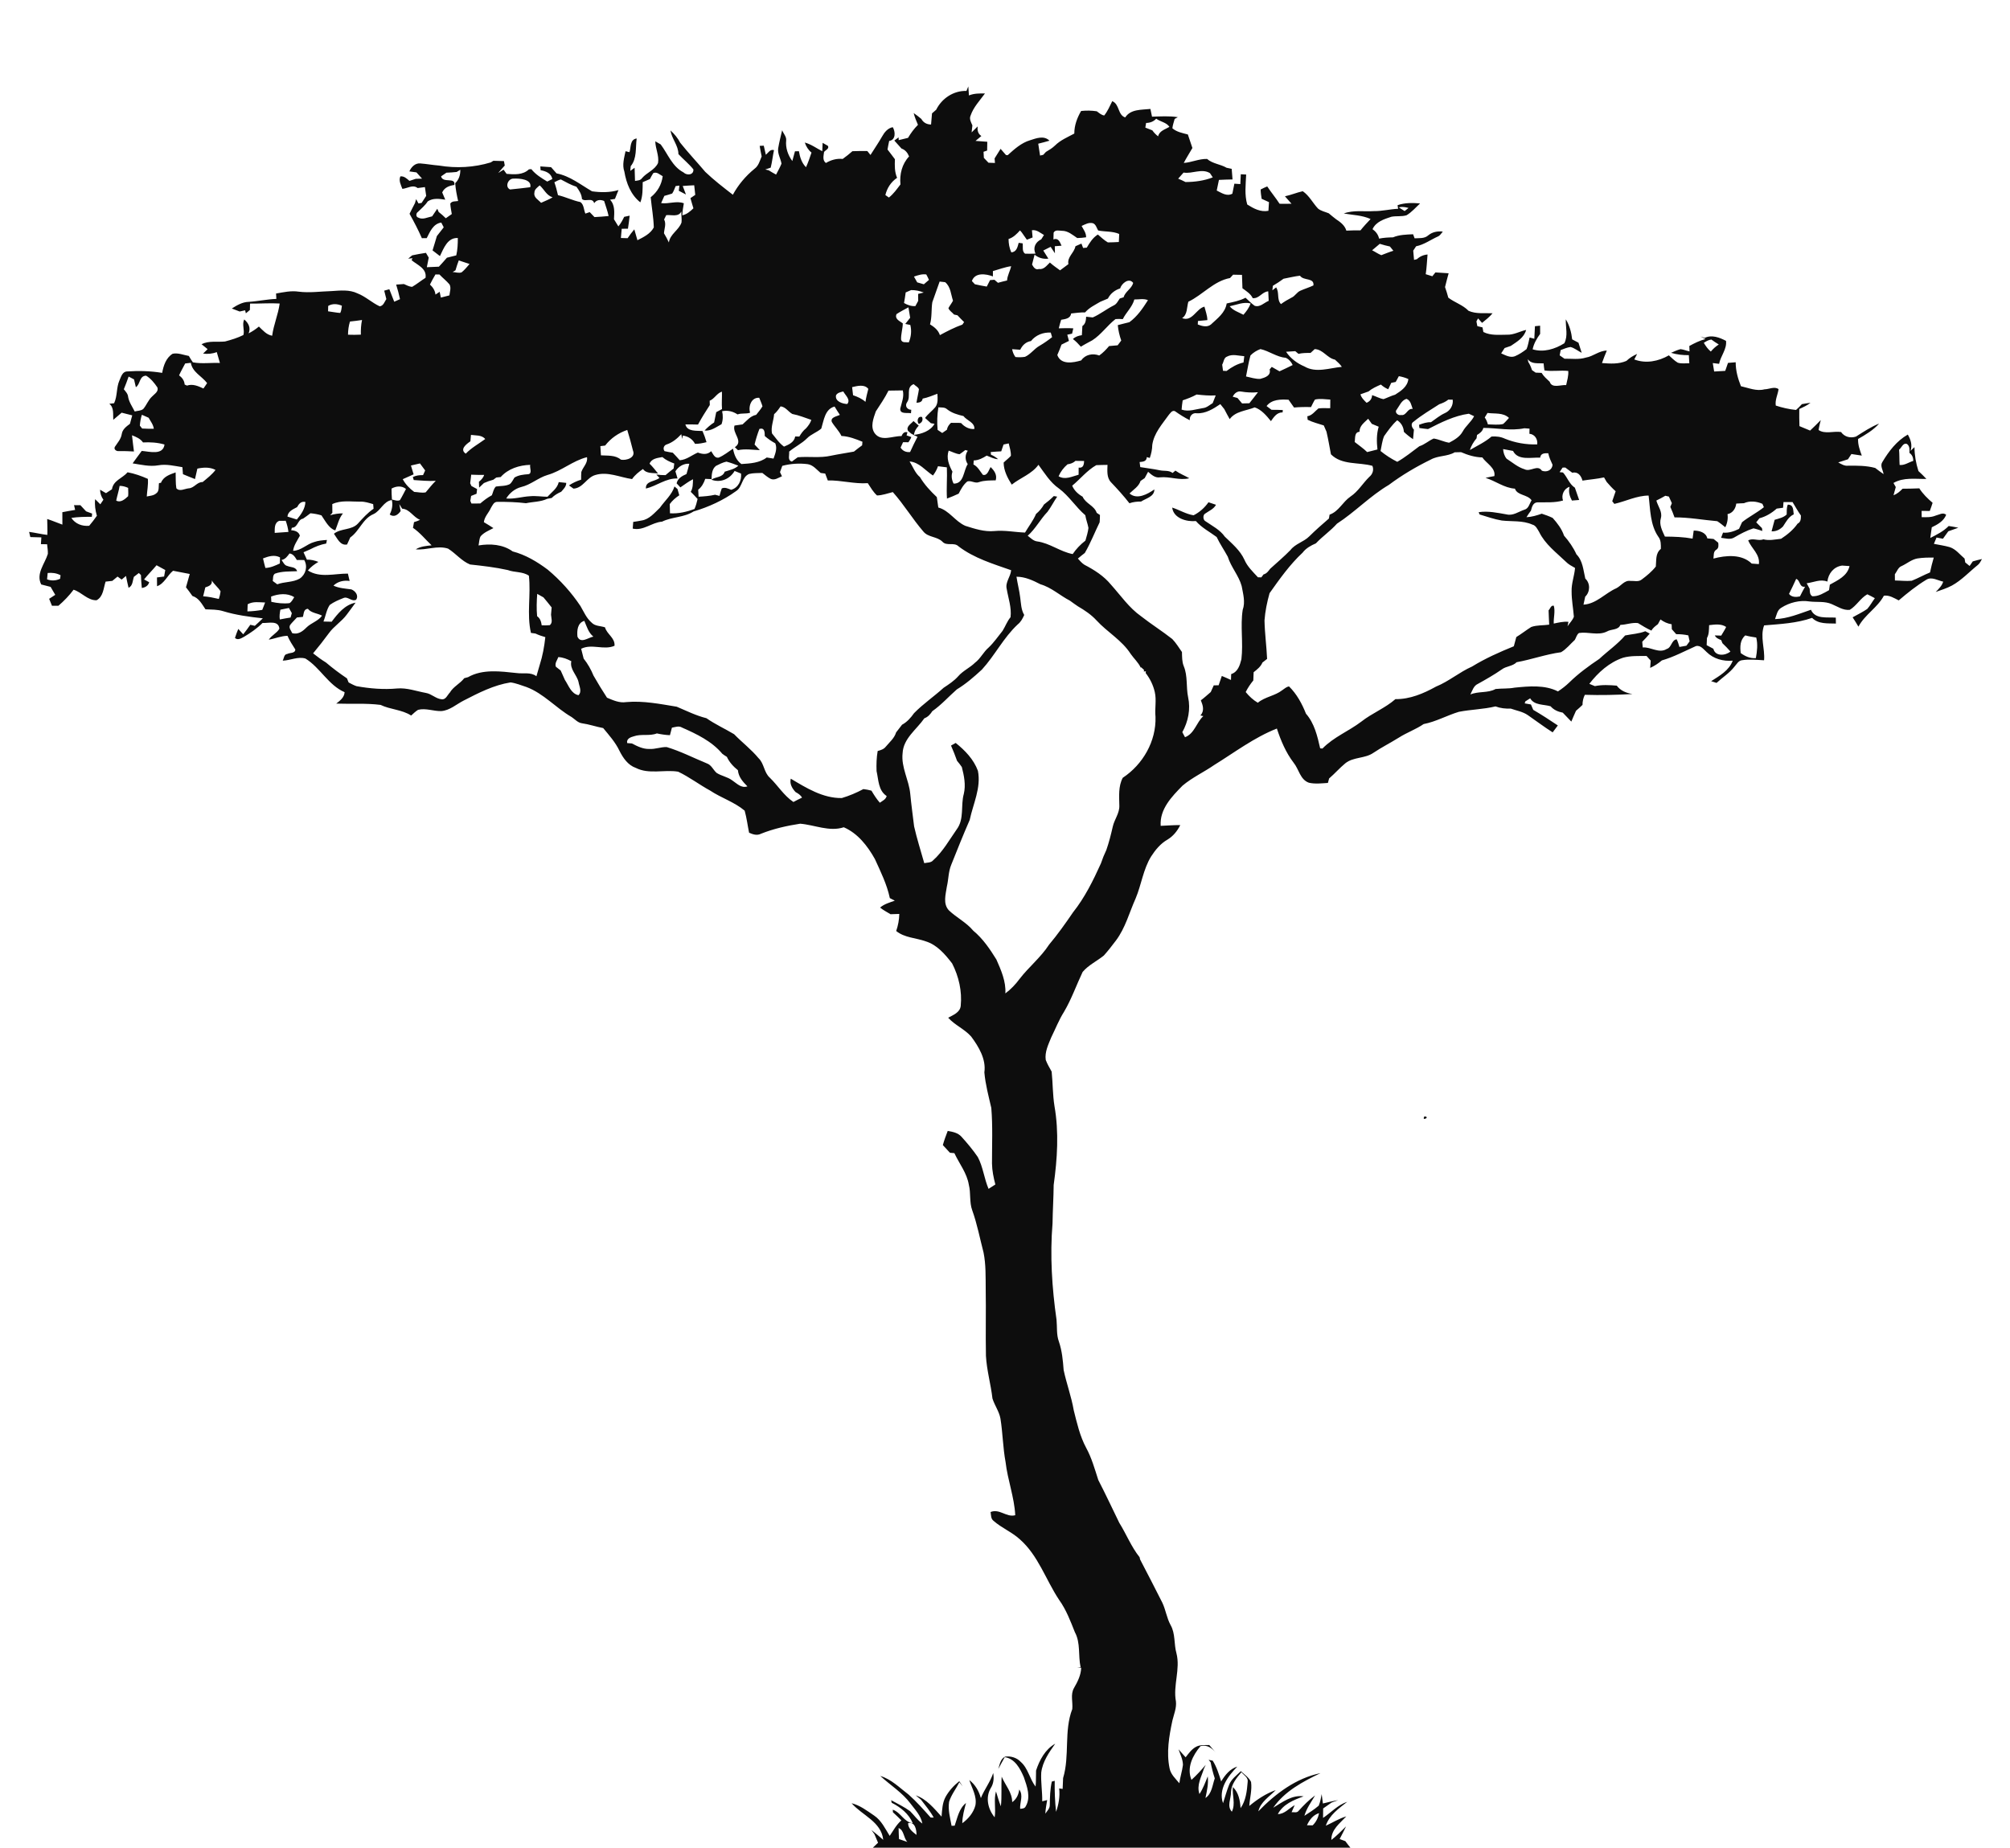 <?xml version="1.0" encoding="utf-8"?>
<!-- Generator: Adobe Illustrator 16.0.0, SVG Export Plug-In . SVG Version: 6.00 Build 0)  -->
<!DOCTYPE svg PUBLIC "-//W3C//DTD SVG 1.1//EN" "http://www.w3.org/Graphics/SVG/1.1/DTD/svg11.dtd">
<svg version="1.1" id="Layer_1" xmlns="http://www.w3.org/2000/svg" xmlns:xlink="http://www.w3.org/1999/xlink" x="0px" y="0px"
	 width="1043px" height="959px" viewBox="0 0 1043 959" enable-background="new 0 0 1043 959" xml:space="preserve">
<path fill="#0D0D0D" d="M476.77,220.04c-1.19-1.44-0.55-4.341,1.71-3.58C479.05,218.13,478.48,219.32,476.77,220.04z"/>
<path fill="#0D0D0D" d="M927.119,267.04c0.07-1.721-0.109-3.48,0.57-5.12c3.16-0.061,2.75,3.06,3.09,5.04
	c-2.68,1.24-4.01,3.93-5.56,6.26c-1.601,1.65-3.601,2.68-5.94,2.54c0.48-2.01,1.101-3.98,1.601-5.98
	C923.05,269.13,925.409,268.67,927.119,267.04z"/>
<path fill="#0D0D0D" d="M739.159,579.42C742.539,579.72,737.38,582.19,739.159,579.42z"/>
<g>
	<path fill="#0D0D0D" d="M695.15,954.49c1.15-2.17,2.26-4.35,3.32-6.56c-2.46,2.439-4.88,4.91-7.62,7.03
		c-0.09-5.44,4.45-8.66,7.75-12.221c-3.771,1.08-7.08,3.24-10.63,4.84c1.85-5.6,6.75-8.939,11.14-12.43
		c-4.899,1.62-8.399,5.561-12.57,8.39c0.011-1.229,0.03-3.689,0.051-4.92c1.449-1.029,2.92-2.05,4.38-3.069
		c1.14-0.41,2.28-0.811,3.41-1.25c-2.67,0.439-5.301,1.09-7.92,1.739c-0.24-1.64-0.45-3.26-0.641-4.88c-0.35,2.03-0.72,4.08-1.52,6
		c-2.3,1.99-4.9,3.61-7.44,5.271c1.11-3.891,3.54-7.15,5.561-10.58c-3.181,2.28-5.891,5.09-8.53,7.96
		c-0.86,1.25-2.44,0.64-3.68,0.75c0.529-1.23,1.069-2.46,1.619-3.67c-2.899,1.57-5.229,4.67-8.75,4.649
		c2.71-5.17,8.221-7.31,13.37-9.21c-5.989-0.859-10.96,2.99-15.77,5.91c5.87-8.52,15.42-13.6,24.54-17.95
		c-12.65,2.561-23.46,10.711-32.26,19.82c1.119-4.88,5.76-7.62,9.01-11.01c-5.09,1.79-9.58,4.8-13.71,8.22
		c0.27-4.16,1.5-8.29,0.92-12.47c-1.16-2.36-3.44-3.84-5.3-5.57c-2.24,2.181-4.98,4.12-6.13,7.15c-1.23,3.08-2.08,6.3-3.11,9.45
		c-2.57-7.23,2.61-14.08,7.399-18.99c-3.85,1.18-6.359,4.41-8.369,7.7c-1.15-3.71-2.301-7.46-4.381-10.771
		c-0.529-0.109-1.59-0.34-2.119-0.45c0.26,0.32,0.77,0.971,1.029,1.301c0.54,2.81,1.25,5.6,2.15,8.33
		c-1.24,3.529-1.47,7.899-4.83,10.199c0.76-3.699,1.64-7.42,1.19-11.229c-1.28,3.12-2.421,6.319-4.301,9.16
		c-1.609-4.591,0.99-8.851,2.301-13.12c0.239-0.51,0.71-1.53,0.949-2.04c-2.3,2.75-4.729,5.399-7.399,7.81
		c-2.61-6.31,0.649-12.729,4.7-17.52c3.409-0.88,5.96,1.029,8.05,3.5c-1.17-1.37-2.36-2.71-3.521-4.061
		c-2.34,0.09-4.83-0.229-6.95,0.971c-2.25,1.26-3.76,3.42-5.31,5.409c-1.229-1.399-2.46-2.77-3.69-4.149
		c0.931,2.64,2.271,5.26,2.301,8.12c-0.4,3.189-1.46,6.27-1.87,9.479c-1.97-2.359-4.44-4.55-5.061-7.7
		c-1.729-8.27-0.27-16.729,1.471-24.869c0.779-3.25,2.199-6.49,1.819-9.891c-1.58-8.31,2.4-16.729,0.261-25.02
		c-1.36-4.811-0.471-10.12-3.021-14.601c-2.03-3.67-2.52-7.91-4.32-11.66c-3.83-7.479-7.58-14.979-11.51-22.399
		c-0.06-0.29-0.2-0.87-0.27-1.17c-4.351-5.431-6.87-12-10.54-17.86c-3.63-7.41-7.101-14.899-10.891-22.22
		c-1.83-5.65-3.42-11.43-6.279-16.67c-3.29-6.11-4.78-12.88-6.46-19.53c-1.221-7.09-3.75-13.86-5.24-20.87
		c-0.37-4.97-0.83-9.97-2.45-14.72c-1.36-3.65-0.86-7.59-1.24-11.39c-2.37-16.53-3.45-33.33-2.069-50
		c0.08-6.65,0.529-13.29,0.59-19.94c1.88-13.54,2.79-27.42,0.41-40.95c-0.95-5.92-0.841-11.939-1.46-17.89
		c-1.11-1.98-2.271-3.94-3.07-6.061c-0.59-4.1,1.35-7.97,2.84-11.659c2.2-4.45,4-9.12,6.66-13.33c3.87-6.561,6.38-13.801,9.64-20.66
		c3.01-3.59,7.42-5.61,11.01-8.54c2.25-2.49,4.29-5.16,6.311-7.83c4.87-6.49,6.89-14.47,10.17-21.76
		c3.02-7.15,3.93-15.141,8.05-21.82c2.22-3.45,4.91-6.71,8.521-8.77c2.939-1.761,5.1-4.48,6.609-7.521
		c-3.399-0.021-6.779,0.271-10.17,0.4c-0.6-8.65,5.75-15.17,11.34-20.86c5.04-4.25,11.101-7.02,16.5-10.76
		c10.641-6.58,20.721-14.271,32.45-18.88c2.061,6.25,4.641,12.41,8.66,17.689c2.8,3.381,3.38,8.83,7.98,10.44
		c3.22,0.729,6.569,0.31,9.84,0.1c0.16-0.58,0.479-1.75,0.64-2.33c2.92-2.5,5.44-5.43,8.41-7.869c4.21-3.381,10.2-2.37,14.57-5.431
		c4.27-2.87,8.869-5.18,13.22-7.899c4.12-2.63,8.79-4.25,12.84-7.021c6.37-1.22,12.08-4.49,18.25-6.35
		c6.29-1.24,12.78-1.3,19.04-2.82c2.52,0.95,5.21,1.25,7.9,1.13c2.989,1.07,6.26,1.57,8.92,3.431c4.29,2.949,8.43,6.119,12.84,8.909
		c0.89-1.199,1.78-2.399,2.689-3.58c-4.189-2.8-8.399-5.569-12.76-8.1c-0.41-0.94-0.81-1.87-1.21-2.8
		c-0.8-0.141-2.42-0.42-3.22-0.561c0.07-0.25,0.229-0.77,0.31-1.02c0.82-0.55,1.681-1.08,2.53-1.61c2.12,3.73,7,3.061,10.6,4.141
		c1.62,1.89,3.9,2.859,6.311,3.31c1.49,1.53,2.97,3.07,4.439,4.63c0.79-1.88,1.57-3.76,2.431-5.609c1.14-0.99,2.279-1.99,3.37-3.051
		c0.01-1.819,0.38-3.609,1.21-5.239c8.229,0.27,16.47,0.069,24.689-0.4c-3.18-0.55-6.16-1.69-8.13-4.36
		c-3.78-0.31-7.62-0.529-11.35,0.25c-0.721-0.29-2.16-0.88-2.88-1.18c4.56-5.92,10.359-11.15,17.54-13.57
		c3.96-1.08,8.1-0.859,12.159-0.89c0.71,0.8,1.431,1.6,2.16,2.41c-0.08,0.939-0.22,2.82-0.29,3.77c2.2-0.979,4.23-2.31,6.07-3.88
		c6.15-1.76,11.81-4.83,17.63-7.42c2.47-0.64,4,1.69,5.62,3.09c3.53,3.521,8.61,4.891,13.51,4.46c-1.83,5.09-6.88,7.88-11.189,10.65
		c0.93,0.28,1.869,0.59,2.81,0.9c3.06-2.86,6.72-5.101,9.3-8.461c1.16-1.26,2.051-3.159,3.971-3.329c3.76-0.61,7.59-0.15,11.38,0.04
		c0.54-6.08-2.171-12.171,0.02-18.101c8.38-0.72,16.88-1.09,24.9-3.91c3.28,3.32,8.09,2.8,12.359,2.95
		c-0.029-1.03-0.05-2.05-0.05-3.07c-4.46-0.35-10.7,0.96-12.9-4.09c-6.1,2.07-12.109,4.67-18.64,4.851
		c0.8-2.03,1.101-4.601,3.14-5.83c4.351-2.8,9.75-4.15,14.891-3.311c3.79,0.44,7.82-0.229,11.4,1.36c3.02,1.24,5.93,3.36,9.359,2.97
		c3.5-2.1,5.55-6.1,9.1-8.069c1.32,0.6,2.601,1.329,3.91,2.029c-1.35,1.82-2.43,3.851-3.92,5.561c-2.41,1.67-5.069,2.93-7.609,4.359
		c1.04,1.58,2.04,3.21,3.01,4.851c3.34-6.28,9.859-9.811,13.21-16.07c2.83-0.39,5.29,1.23,7.71,2.44
		c4.55-3.9,9.25-7.67,14.39-10.771c2.78-1.66,5.891,0.48,8.681,1.04c-0.681,2.2-2.34,3.771-3.891,5.36
		c2.811-1.021,5.721-1.891,8.37-3.311c5.11-2.8,9.05-7.16,13.561-10.77c0.989-0.771,1.42-1.99,2.069-3.021
		c-1.609,0.36-3.199,0.78-4.77,1.23c-0.41,0.59-1.23,1.78-1.641,2.38c-0.569-0.46-1.699-1.37-2.26-1.83
		c-0.09-0.5-0.26-1.51-0.35-2.02c-2.48-2.08-4.53-4.9-7.71-5.931c-2.7-0.779-5.48-1.149-8.21-1.7c0.34-0.81,1.02-2.449,1.359-3.27
		c0.83,0.15,2.511,0.46,3.34,0.61c0.94-1.271,1.851-2.561,2.771-3.851c1.729-0.609,3.47-1.22,5.2-1.859
		c-1.65-0.37-3.34-0.641-4.99-0.9c-2.689,2.78-6.17,4.479-9.56,6.22c0.27-1.85,0.529-3.689,0.779-5.54
		c2.99-1.43,6.19-3.21,7.471-6.47c-1.601-1.53-3.78,0.02-5.5,0.4c-2.29,0.979-4.79,0.83-7.2,0.819c-0.01-0.819-0.04-2.45-0.05-3.27
		c1.399,0.01,2.81,0.03,4.239,0.05c0.5-1.41,1.07-2.8,1.471-4.24c-2.59-2.229-5.061-4.609-6.891-7.51
		c-2.899,0.11-5.8,0.19-8.689,0.19c-1.36,1.399-2.83,2.729-4.7,3.369c0.35-1.42,0.74-2.829,1.17-4.229
		c-0.3-0.53-0.899-1.59-1.2-2.12c5.28-3.06,11.29-1.979,17.08-2.11c-1.31-1.42-2.71-2.77-4.12-4.069
		c-1.29-4.03-2.03-8.19-2.06-12.42c-0.51,0.489-1.54,1.449-2.061,1.939c1.051-3.02,0.101-5.87-1.399-8.46
		c-5.74,3.25-9.87,8.66-13.19,14.23c-1.35,1.97,0.34,4.239,0.62,6.3c-1.479-1.021-2.93-2.101-4.34-3.2
		c-4.61-1.24-9.37-1.229-14.101-1.17c-1.909,0.22-3.5-0.85-5.09-1.71c1.67-0.561,3.351-1.1,5.051-1.62
		c0.58-0.91,1.18-1.82,1.789-2.729c1.78,0.27,3.58,0.539,5.391,0.81c-1.01-2.79-2.061-5.61-1.93-8.62
		c3.92-2.25,7.88-4.57,10.91-7.99c-4.291,1.7-8.141,4.301-12.011,6.75c-2.899,0.94-5.979,0.16-7.739-2.37
		c-3.82-0.6-8.371,1.221-11.65-1.05c0.25-1.75,0.7-3.45,1.13-5.16c-1.81,1.86-3.64,3.7-5.54,5.45c-1.85-0.77-3.689-1.54-5.52-2.3
		c-0.101-2.97-0.15-5.94-0.091-8.9c2.021-0.909,4.07-1.84,5.83-3.21c-1.52,0.17-3,0.42-4.479,0.7c-0.98,1.04-1.94,2.101-3.03,3.01
		c-3.57-0.35-7.12-1.159-10.521-2.279c-0.459-2.95,1.061-5.67,1.45-8.521c-2.09-1.56-4.93,0.07-7.3,0.09
		c-4.18,1.11-8.22-0.72-12.229-1.609c-1.58-3.96-2.74-8.141-2.721-12.431c-1.35,0.101-2.67,0.21-3.989,0.33
		c-0.49,1.38-0.971,2.761-1.44,4.141c-1.92,0.09-3.84,0.21-5.74,0.33c-0.25-1.471-0.489-2.931-0.72-4.391
		c0.82,0.101,2.46,0.311,3.28,0.41c0.79-4.11,4.13-7.63,3.59-11.93c-3.4-1.771-7.36-3.3-11.101-1.54
		c-0.529-0.19-1.6-0.561-2.13-0.75l2.57,1.35c-2.979,0.78-5.71,2.141-8.38,3.601c0.03,0.699,0.08,2.1,0.11,2.8
		c-1.58-0.3-3.08-0.99-4.671-1.16c-1.72,0.44-3.31,1.22-4.92,1.91c2.99,0.899,6.101,1.25,9.23,1.21c0.07,1.39,0.16,2.8,0.25,4.2
		c-2.01-0.03-4.12,0.35-6.03-0.311c-1.729-1.02-3.1-2.5-4.58-3.79c-5.43,3.12-11.95,4.42-17.95,2.13c0.37-0.71,1.11-2.14,1.48-2.85
		c-2.04,0.89-3.95,2.05-5.55,3.6c-4.01,1.75-8.44,1.45-12.69,1.12c0.73-2.189,1.63-4.319,2.51-6.47c-4.01,0.03-7.01,3-10.84,3.63
		c-3.63,1.14-7.43,0.521-11.14,0.58c-0.84-0.58-1.67-1.16-2.49-1.74c0.16-0.92,0.34-1.83,0.53-2.74c1.66-0.619,3.31-1.35,5.1-1.59
		c2.141,0.53,3.84,2.061,5.801,3.011c-0.561-1.761-1.11-3.5-1.671-5.25c-1.1-0.58-2.189-1.15-3.27-1.721
		c-0.4-3.66-1.37-7.26-3.3-10.41c-0.141,4.141,1.26,8.551-0.771,12.431c-4.83,3.04-10.81,4.88-16.439,3.14
		c0.609-2.97,2.12-5.59,3.899-8.01c-0.02-1.42-0.02-2.84-0.02-4.25c-0.67,0.06-2.01,0.189-2.68,0.26
		c-0.141,2.16-0.25,4.33-0.33,6.51c-0.61-0.159-1.83-0.479-2.44-0.64c-0.479,2.01-0.79,4.09-1.58,6.01
		c-1.88,1.471-3.92,2.811-6.12,3.74c-2.46,0.87-4.859-0.57-7.06-1.51c0.58-0.931,1.18-1.851,1.79-2.771
		c1.05-0.359,2.109-0.729,3.18-1.09c3.22-2.2,6.9-4.25,7.99-8.32c-3.34,0.761-6.44,2.62-9.93,2.49c-4.12,0.01-8.45,0.53-12.261-1.41
		c-0.109-0.6-0.33-1.8-0.45-2.399c-0.67-0.16-2.01-0.471-2.68-0.63c-0.12-0.61-0.359-1.851-0.479-2.471
		c0.22-0.39,0.64-1.17,0.85-1.56c0.521,0.58,1.56,1.75,2.08,2.33c1.9-1.561,3.88-3.061,5.45-4.99c-4.181-0.22-8.53,0.48-12.471-1.28
		c-2.949-3.06-7.17-4.279-10.5-6.819c-0.5-1.86-1.06-3.69-1.699-5.5c0.609-2.391,1.189-4.79,1.87-7.16
		c-2.301-0.12-4.58-0.28-6.86-0.45c-0.4,0.5-1.19,1.5-1.59,2c-1.15-0.36-2.3-0.71-3.44-1.07c0.521-3.39,0.641-6.819,0.95-10.229
		c-2.09,0.18-3.98,1-5.51,2.43c-0.38,0.09-1.13,0.28-1.5,0.37c-0.141-1.6-0.271-3.2-0.42-4.8c0.489-0.75,0.979-1.51,1.489-2.26
		c4.12-0.841,7.53-3.37,11.301-5.08c1.17-0.48,1.75-1.65,2.55-2.551c-2.69-0.319-5.36,0.181-7.48,1.9
		c-1.96,1.83-4.699,1.44-7.149,1.59c-0.19-0.529-0.58-1.58-0.78-2.1c-3.52,0.16-7.14,0.22-10.43,1.6
		c-2.431,0.04-4.851,0.181-7.221,0.66c-0.439-2.07-1.699-3.7-3.399-4.9c1.8-3.899,6.01-5.21,9.77-6.439
		c2.601-0.53,5.37,0.03,7.92-0.8c2.66-1.61,4.721-4.021,6.98-6.13c-3.92-0.33-7.92-0.4-11.68,0.92c0.069,0.47,0.22,1.399,0.29,1.87
		c-4.2,0.159-8.301,1.27-12.521,1.199c-5.22,0.351-10.64-0.649-15.67,1.24c4.66,0.811,9.52,0.88,13.9,2.87
		c-1.801,1.91-3.601,3.83-5.23,5.88c-2.46,0.01-4.91,0-7.34,0.15c-0.8-2.71-3.061-4.42-5.3-5.891
		c-1.301-1.01-2.601-2.029-3.84-3.109c-1.881-0.78-4.011-1.15-5.601-2.49c-2.71-2.91-4.53-6.69-7.89-8.97
		c-3.13,0.689-6.101,1.979-9.24,2.63c1.14,1.28,2.28,2.56,3.4,3.859c-2.061,0.061-4.12,0.07-6.181,0.021c-2-3.1-4.39-5.92-6.41-9
		c-1.159,0.51-2.319,0.979-3.409,1.59c0,1.62,0.279,3.23,0.51,4.83c1.26,0.59,2.53,1.16,3.81,1.74c-0.09,1.5-0.189,3-0.29,4.5
		c-4.12,0.77-7.64-1.17-10.989-3.271c-1.49-5.08-0.78-10.37-0.561-15.56c-0.939-0.05-1.87-0.101-2.79-0.141
		c-0.08,1.7-0.16,3.4-0.24,5.101c-0.77-0.05-2.319-0.16-3.09-0.21c-0.35,1.729-0.7,3.47-1.05,5.2c-2.9,1.55-5.56-0.4-8.11-1.641
		c0.36-1.85,0.75-3.68,1.15-5.52c2.34-0.13,4.7-0.19,7.05-0.24c-0.149-1.83-0.31-3.66-0.43-5.5c-0.89-0.18-1.771-0.37-2.65-0.56
		c-3.229-1.9-7.22-2.051-10.12-4.58c-4.189-0.13-8,1.81-12.109,2.08c1.37-2.65,3.01-5.16,4.49-7.761c-0.78-2.34-1.58-4.68-2.36-7.02
		c-2.78-0.74-5.8-1.271-8.03-3.22c0.17-1.66,0.75-3.24,1.19-4.851c0.41-0.22,1.229-0.67,1.64-0.899
		c-4.439-0.721-8.939-0.381-13.4-0.271c-0.289-1.33-0.56-2.67-0.829-4.01c-4.57,0.53-10.23-0.01-13.08,4.41
		c-3.95-1.311-2.851-6.86-6.721-8.44c-1.26,2.54-2.39,5.2-4.17,7.43c-1.52-0.239-2.66-1.31-3.85-2.18c-2.7-0.42-5.43-0.45-8.14-0.16
		c-2.08,3.57-3.551,7.53-3.53,11.721c-3.46,1.869-7.2,3.399-10.021,6.21c-1.399,1.34-3.05,2.35-4.71,3.319
		c-0.35,0.38-1.05,1.13-1.399,1.511c-0.41,0.1-1.23,0.29-1.641,0.38c-0.319-2.051-0.649-4.101-0.949-6.16
		c1.949-0.48,3.899-0.98,5.829-1.561c-2.859-2.84-6.819-1.27-10.069-0.229c-4.57,1.36-8.16,4.63-11.62,7.76
		c-0.22-0.03-0.66-0.07-0.88-0.09c-0.931-1.09-1.86-2.16-2.8-3.21c-1.021,1.67-2.051,3.34-3.11,4.979
		c0.05,0.591,0.15,1.761,0.189,2.351c-1.13-0.04-2.25-0.08-3.359-0.12c-0.8-0.84-1.601-1.68-2.391-2.51
		c-0.039-0.8-0.13-2.38-0.18-3.17c0.47-0.16,1.41-0.48,1.87-0.641c0.03-1.52,0.05-3.04,0.08-4.56c-2.04-0.16-4.07-0.34-6.101-0.45
		c1.011-0.84,2.021-1.69,3.03-2.54c-1.819-1.13-2.12-3-1.939-4.97c-1.04,1.05-2.08,2.08-3.12,3.1c0.1-0.91,0.3-2.729,0.399-3.649
		c-0.68-1.58-1.739-3.351-0.93-5.091c1.49-4.39,4.78-7.779,7.45-11.46c-2.811-0.04-5.67-0.08-8.311,1.021
		c-0.119-1.561-0.229-3.12-0.319-4.69c-0.25,0.59-0.73,1.761-0.97,2.351c-6.66-0.23-12.801,3.87-15.7,9.75
		c-0.73,0.63-1.45,1.26-2.17,1.89c-0.16,1.93-0.311,3.85-0.49,5.78c-2.2-0.01-3.99-0.97-5.05-2.9c-1.29-1.069-2.601-2.109-3.98-3.05
		c0.54,2.11,1.36,4.13,2.23,6.12c-2.021,2-3.71,4.31-5.15,6.76c-1.62,0.39-3.24,0.78-4.85,1.18l-0.051-1.439
		c-0.75,0.55-1.479,1.1-2.21,1.66c1.221,1.38,2.46,2.779,3.721,4.14c1.97,0.68,3.18,2.22,3.93,4.1
		c-3.69,3.931-4.979,9.261-4.479,14.53c-1.851,2.4-3.58,4.931-6,6.8c-0.61-0.43-1.221-0.869-1.82-1.29
		c0.88-3.68,2.939-6.81,6.08-8.949c-1.34-3.051-1.25-6.391-1.13-9.641c-1.29-1.689-2.521-3.399-3.841-5.05
		c0.25-1.49,0.54-2.979,0.87-4.45c3.5-0.46,3.25-4.859,1.86-7.13c-2.6,0.48-4.33,2.641-5.54,4.82c-1.87,3.29-4.021,6.399-6.03,9.6
		c-0.41-0.51-1.229-1.529-1.64-2.04c-2.58-0.029-5.16-0.029-7.73,0.08c-1.609,1.431-3.3,2.771-5.05,4.021
		c-3.09-0.33-6.08,0.52-8.71,2.1c-1.899-1.439-1.189-3.74-0.95-5.729c0.73-0.99,2.87-1.681,1.971-3.19
		c-0.681-0.39-2.04-1.16-2.721-1.54c-0.05,1.08-0.13,3.26-0.18,4.35c-3.01-1.52-5.75-3.63-9.07-4.5c0.681,2.03,1.801,3.86,3.48,5.21
		c-0.85,2.57-1.74,5.12-2.85,7.591c-2.261-2.24-3.16-5.24-3.69-8.301c-0.51,0.011-1.53,0.03-2.04,0.04
		c-0.43,1.69-0.9,3.381-1.38,5.051c-2.271-3.051-3.59-6.891-3.181-10.721c0.19-1.979-1.439-3.52-2.09-5.26
		c-0.739,3.12-1.54,6.24-2.069,9.41c-0.38,2.78,1.279,5.26,1.729,7.93c-0.79,1.971-1.85,3.8-2.81,5.681
		c-1.311-0.7-2.601-1.45-3.851-2.24c-0.439-0.101-1.319-0.311-1.76-0.41c0.93-0.34,1.87-0.66,2.82-0.95c0.76-3,1.06-6.09,1.71-9.109
		c-2.04-0.591-2.97,1.39-4.23,2.43c-0.359-1.58-0.72-3.15-1.08-4.73c-0.529,0.03-1.59,0.08-2.12,0.11
		c0.301,1.82,0.631,3.65,1.03,5.46c-0.97,2.29-1.6,4.92-3.739,6.45c-4.561,3.729-8.391,8.27-11.211,13.45
		c-4.899-3.801-9.819-7.58-14.3-11.86c-4.29-5.09-8.859-9.92-13.01-15.13c-1.26-2.44-3.03-4.561-5.06-6.391
		c0.659,4.36,4.109,7.79,4.13,12.29c2.52,2.71,5.47,5.04,7.77,7.94c0.2,2.99-3.43,3.27-5.16,1.54c-5.85-3.06-8.08-9.53-11.81-14.51
		c-0.7-0.4-2.1-1.21-2.8-1.61c0.05,3.79,2.06,7.46,1.42,11.25c-1.67,3.65-5.811,4.92-8.3,7.85c-0.83,1.25-2.33,1.25-3.65,1.45
		c-0.07-2.279-0.13-4.55-0.21-6.819c-0.56,0.399-1.68,1.21-2.24,1.609c0.05-0.609,0.16-1.819,0.22-2.43
		c3.32-4.021,2.431-9.55,3.091-14.38c-3.561,0.51-2.91,4.52-3.721,7.109c-0.52-0.13-1.55-0.38-2.06-0.5
		c-0.7,3.471-1.84,7.061-0.61,10.561c1.011,6.04,3.34,12.08,8.3,15.99c1.301-3.351,1.16-6.96,1.221-10.48
		c1.25-0.54,2.5-1.08,3.75-1.63c0.52-1.05,1.1-2.07,1.72-3.06c1.87-0.87,3.38,0.81,4.91,1.59c-0.57,4.42-2.76,8.17-6.23,10.93
		c0.49,5.22,1.471,10.42,1.61,15.66c-1.75,3.32-5.3,5.01-8.5,6.64c-0.54-1.88-1.05-3.77-1.61-5.64c-1.25,1.46-2.42,2.99-3.479,4.59
		c-1.17-0.03-2.33-0.07-3.49-0.11c0.12-1.6,0.271-3.199,0.43-4.79c0.811-0.01,2.431-0.02,3.23-0.029
		c0.35-2.25,0.66-4.511,0.89-6.771c-0.95,0.2-1.899,0.4-2.84,0.61c-0.83,1.75-1.78,3.45-3.01,4.96c-0.78-1.24-1.521-2.47-2.28-3.7
		c0.16-3.52,0.62-7.39-2.05-10.149c0.84-0.15,1.69-0.28,2.55-0.421c0.61-1.529,1.21-3.06,1.83-4.59c-4.45,1.34-9.17,1.28-13.72,0.65
		c-5.94-3.44-11.51-7.99-18.41-9.3c-0.96-1.07-1.91-2.15-2.85-3.23c-1.86-0.13-3.71-0.26-5.57-0.39c0.04,0.49,0.11,1.46,0.14,1.95
		c2.74,0.55,5.44,1.52,6.101,4.59c-0.891,0.439-1.771,0.88-2.65,1.319c-3-1.81-6.04-3.659-8.26-6.439
		c-0.42,0.03-0.84,0.06-1.25,0.09c-3.04,2.98-7.66,2.71-11.59,2.35c-0.391-0.54-1.17-1.63-1.57-2.17c-0.7,0.431-2.09,1.29-2.79,1.73
		c1.101-1.33,2.25-2.61,3.41-3.88c-0.11-0.58-0.32-1.73-0.42-2.311c-1.84-0.04-3.68-0.09-5.51-0.149c-0.34,0.21-1,0.63-1.34,0.84
		c-8.66,2.63-17.881,3.13-26.79,1.64c-3.311-0.26-6.57-0.87-9.87-1.12c-2.62-0.18-4.601,1.91-5.57,4.141
		c0.92,0.13,2.76,0.39,3.68,0.52c0.971,1.08,1.931,2.16,2.9,3.24c-0.82,0.03-2.45,0.07-3.271,0.1c-1.09,0.37-2.17,0.73-3.26,1.07
		c-1.38-1.16-2.75-2.58-4.729-2.33c-0.94,2.24,0.29,4.4,1.05,6.47c2.64-0.239,5.479-2.399,7.92-0.42c1.26-0.17,2.52-0.34,3.78-0.5
		c0.21,1.521,0.43,3.051,0.66,4.57c-0.811,1.2-1.61,2.41-2.37,3.64c-0.4,0.07-1.21,0.2-1.62,0.271c-0.41-0.75-0.83-1.49-1.24-2.23
		c-0.2,0.69-0.39,1.38-0.59,2.08c-0.98,1.82-1.88,3.69-2.811,5.53c2.29,4.14,4.511,8.32,6.391,12.66c0.84-0.01,1.68-0.021,2.52-0.03
		c1.69-3.32,3.34-7.47,7.55-8.08c0.421,0.82,0.841,1.641,1.271,2.47c-1.2,1.5-2.37,3.03-3.56,4.551
		c-0.7,2.489-1.511,4.939-2.24,7.43c1.279,0.97,2.56,1.95,3.83,2.95c1.939-3.95,3.88-9.641,9.279-9.391
		c0.011,3.03-0.119,6.07-0.8,9.021c-1.62,0.43-3.229,0.84-4.85,1.21c-1.351,1.59-2.75,3.14-4.17,4.66
		c-2.09,0.12-4.17,0.22-6.25,0.27c0.29-1.67,0.62-3.33,0.979-4.979c-0.37-0.62-1.09-1.851-1.45-2.471
		c-2.409,0.351-4.79,0.801-7.159,1.301c-0.521,0.43-1.54,1.279-2.051,1.71l2.221-0.221l-0.45,1.04c3.02,2.5,7.99,4.28,7.229,9.13
		c-2.38,1.49-4.55,3.301-6.97,4.7c-1.53-0.1-2.88-0.89-4.25-1.47c-1.35,0.1-2.689,0.19-4.02,0.29c0.779,2.479,1.449,5,2,7.55
		c-0.75,0.34-2.25,1-3,1.34c-0.88-2.149-1.681-4.33-2.54-6.489c-0.66,0.18-1.99,0.55-2.66,0.739c0.359,1.45,0.729,2.91,1.109,4.37
		c-0.949,1.41-1.479,3.51-3.449,3.771c-4.04-1.87-7.33-5.101-11.521-6.721c-4.21-2.06-8.99-1.47-13.49-1.189
		c-5.67,0.16-11.34,1.01-17,0.3c-3.96-0.61-7.89,0.28-11.77,0.96c0.03,0.7,0.11,2.1,0.15,2.8c-4.86,0.17-9.62,1.25-14.46,1.53
		c-3.19,0.1-6.021,1.78-8.641,3.45c1.351,0.52,2.7,1.04,4.061,1.56c0.71-0.16,2.13-0.47,2.84-0.63c0.1,0.39,0.29,1.18,0.38,1.57
		c0.7-0.58,1.39-1.16,2.09-1.73c0.021-0.83,0.06-2.479,0.08-3.31c5.13,0.06,10.26-0.36,15.38-0.05
		c-0.76,5.689-3.16,11.01-3.9,16.729c-2.939-0.5-4.85-2.83-6.88-4.77c-1.649,1.38-3.43,2.569-5.35,3.54
		c1.24-2.86-0.05-5.38-2.271-7.23c-1.279,2.62,0.33,5.48-0.43,8.08c-3.01,1.521-6.28,2.5-9.53,3.36
		c-4.079,0.42-8.369-0.53-12.189,1.41c1.04,0.859,2.1,1.71,3.16,2.56c-0.79,0.77-1.57,1.54-2.351,2.32
		c2.41,0.3,4.82,0.109,7.09-0.79c0.54,1.88,1.11,3.76,1.641,5.649c-4.68-0.21-9.41,0.55-14.04-0.33c-0.79-1.05-1.41-2.199-2.08-3.31
		c-2.76-0.49-5.63-1.75-8.42-1.14c-3.38,2.04-4.78,6.199-5.42,9.92c-6-0.98-12.12-1.17-18.181-0.74
		c-2.489,0.04-3.14,2.78-3.979,4.63c-1.69,3.77-1.01,8.13-2.79,11.87c-0.62,0.06-1.85,0.2-2.47,0.27c2.55,2.07,1.83,5.45,2.04,8.341
		c1.47-1.221,2.92-2.45,4.35-3.711c1.83,0.45,3.66,0.921,5.49,1.391c-0.391,1.46-0.79,2.92-1.19,4.39
		c-1.84,1.37-3.87,2.84-4.239,5.28c-0.391,2.66-2.221,4.57-3.62,6.72c-0.65,1.34,0.97,2.351,2.09,2.15c2.62,0,5.24,0.02,7.85,0.21
		c-0.319-2.811-0.75-5.601-1.01-8.41c2.14,0.84,4.35,1.74,5.71,3.71c3.75-0.2,7.52,0.03,11.16,1.08
		c-0.74,5.75-7.82,3.64-11.811,3.32c-1.58,2.149-3.199,4.279-4.739,6.47c4.39,0.68,8.83,1.78,13.3,1.01
		c4.2-0.77,8.39,0.32,12.53,0.96c0.09,1.21,0.189,2.42,0.29,3.641c2.069,0.859,4.149,1.729,6.25,2.529
		c0.42-1.8,0.829-3.609,1.229-5.42c3.16-0.67,6.47-0.87,9.42,0.681c-1.88,2.449-4.32,4.35-6.689,6.29
		c-2.95-0.091-4.351,3.14-7.24,3.26c-2.08,0.2-4.72,1.859-6.4-0.03c-0.45-2.72-0.25-5.49-0.37-8.23
		c-2.96,1.051-6.359,2.131-7.6,5.381c-0.26,0.04-0.771,0.13-1.03,0.18c-0.33,1.79,0.29,4.13-1.45,5.32
		c-1.34,1.189-3.239,1.25-4.899,1.609c0.17-3.05,0.84-6.08,0.569-9.14c-3.38-1.5-6.869-2.74-10.52-3.42
		c-2.67,3.13-7.42,4.2-8.11,8.81c-1.029,0.67-2.069,1.351-3.1,2.03c-0.77-0.45-2.31-1.35-3.08-1.8c0.05,1.939,0.63,3.67,1.74,5.21
		c-0.54,0.79-1.08,1.58-1.61,2.38c-0.67-0.67-2.01-2-2.68-2.67c-0.32,2.91,0.07,5.82,0.91,8.61c-1.25,1.789-2.58,3.529-4,5.199
		c-3.67,0.33-7.17-0.949-9.261-4.09c3.521-0.53,7.091-0.57,10.65-0.56c0.03-0.42,0.09-1.261,0.12-1.681
		c-1.04-0.39-2.08-0.779-3.12-1.17c-1-1.06-1.99-2.1-2.96-3.18c-1.1-0.01-2.19-0.02-3.29-0.03c0.14,0.62,0.42,1.86,0.561,2.471
		c-2.221,0.35-4.421,0.77-6.631,1.189c-0.01,2.15,0.03,4.29,0.021,6.45c-2.64-0.94-5.21-2.07-7.88-2.92
		c0.029,2.75,0.189,5.5,0.069,8.26c-3.17-0.36-6.279-1.14-9.449-1.57c0.159,0.67,0.47,2.021,0.62,2.69
		c1.909,0.06,3.819,0.1,5.729,0.16c-0.08,1.17-0.15,2.34-0.229,3.52c1.069,0.011,2.14,0.03,3.21,0.05
		c0.159,1.66,0.47,3.33,0.39,5.011c-1.59,5.18-6.29,10.26-3.44,15.859c1.62,0.41,3.24,0.841,4.87,1.25
		c0.811,1.36,1.62,2.74,2.41,4.13c-1.06,0.681-2.11,1.37-3.17,2.061c0.5,1.189,0.99,2.39,1.46,3.6c0.84,0,2.51,0,3.35,0.011
		c2.91-2.49,5.58-5.261,7.87-8.33c4.221,1.3,7.2,5.54,11.891,5.479c3.58-1.83,3.609-6.34,4.729-9.68
		c1.15-0.141,2.311-0.28,3.47-0.38c0.91-0.75,1.82-1.5,2.73-2.24c0.54,0.39,1.6,1.17,2.13,1.56c0.75-0.64,1.5-1.27,2.25-1.89
		c0.4,2.06,0.83,4.11,1.33,6.16c2.25-1.05,2.08-3.7,2.76-5.69c0.86-0.67,1.721-1.33,2.58-1.989c0.271,0.26,0.82,0.79,1.09,1.05
		c0.051,2.24,0.23,4.479,0.45,6.72c1.82-0.27,3.29-1.13,3.84-2.979c-0.67-0.36-2-1.091-2.67-1.45c2.03-2.57,4.391-4.851,6.47-7.37
		c1.521,0.8,3.03,1.63,4.53,2.479c-0.149,0.841-0.46,2.53-0.609,3.38c-1.24,0.15-2.471,0.311-3.7,0.471
		c-0.021,1.51,0,3.029,0.04,4.56c3.819-1.359,5.3-5.58,8.3-8.03c2.89,0.551,5.78,1.11,8.67,1.671c-0.64,2.3-1.28,4.609-1.96,6.909
		c1.16,1.46,2.26,2.96,3.33,4.5c3.39,1.051,4.93,4.21,6.79,6.931c3.05,0.16,6.17,0.04,9.12,0.95c6.7,2.06,13.689,2.96,20.649,3.729
		c-1.33,1.35-2.77,2.59-4.149,3.89c-0.59-0.13-1.771-0.409-2.36-0.54c-1.16,1.69-2.39,3.341-3.67,4.95
		c-0.85-0.939-1.7-1.87-2.56-2.8c-0.62,1.54-1.261,3.07-1.721,4.67c1.391,1.38,3.261,0.17,4.65-0.55c3.45-2.07,6.81-4.37,9.66-7.22
		c3.06,0.199,8.29-1.54,8.739,2.989c-1.329,2.32-4.039,3.42-5.5,5.681c3.271-0.54,6.351-1.94,9.7-1.99c1.08,2.53,2.61,4.8,4.07,7.12
		c-0.14,2.08-2.79,1.53-4.17,2.29c-1.771,0.149-1.7,2.27-2.38,3.479c3.939-0.12,7.88-2.26,11.79-1.1
		c7.68,4.72,11.91,13.84,20.33,17.46c-0.16,2.75-2.36,4.37-4.341,5.93c7.65,0.28,15.4-0.3,23,0.67
		c5.091,2.45,11.07,2.41,15.87,5.521c1.15-1.04,2.261-2.13,3.58-2.96c4.021-1.021,8.03,0.77,12.07,0.649
		c4.43-0.35,7.78-3.52,11.58-5.449c7.74-3.99,15.649-8.061,24.34-9.431c2.85,0.37,5.53,1.5,8.26,2.391
		c8.95,3.35,15.29,10.88,23.431,15.58c1.709,1.13,3.169,2.92,5.31,3.229c3.76,0.521,7.35,1.8,11.08,2.5
		c3.05,3.71,6.31,7.33,8.399,11.71c1.87,3.73,4.41,7.521,8.551,8.97c6.84,3.471,14.699,0.75,21.96,1.96
		c5.81,2.771,10.96,6.73,16.6,9.811c5.77,3.83,12.56,5.92,17.9,10.41c1.06,3.76,1.51,7.64,2.3,11.449
		c1.989,0.9,4.14,1.61,6.239,0.51c6.5-2.6,13.37-4.119,20.271-5.189c7.521,0.62,15.13,4.31,22.62,1.85
		c7.29,3.16,12.37,9.721,16.15,16.5c3,6.59,6.25,13.141,7.75,20.271c0.64,0.33,1.93,0.99,2.579,1.33
		c-2.649,0.95-5.46,1.71-7.64,3.58c1.67,1.35,3.58,2.34,5.42,3.45c1.51-0.07,3.03-0.12,4.55-0.15c-0.06,3.02-0.609,6-1.609,8.859
		c4.319,3.541,10.149,3.521,15.21,5.33c5.97,1.801,10.16,6.75,13.83,11.521c3.46,6.78,5.21,14.45,4.439,22.07
		c-0.38,3.38-3.93,4.689-6.51,6.09c3.48,3.87,8.5,5.89,11.939,9.77c3.931,5.311,7.83,11.79,6.841,18.601
		c0.55,6.27,2.2,12.33,3.6,18.439c0.8,9.601,0.34,19.271,0.36,28.9c0.06,3.67,0.819,7.29,1.74,10.84
		c-1.171,0.77-2.341,1.53-3.521,2.27c-2.29-5.359-2.84-11.34-5.58-16.51c-2.54-3.72-5.44-7.189-8.46-10.52
		c-1.81-2.07-4.59-2.59-7.15-3.04c-0.939,2.41-1.83,4.85-2.529,7.35c1.22,1.32,2.449,2.65,3.68,3.99c0.58,0.05,1.73,0.15,2.3,0.2
		c2.54,5.46,6.53,10.359,7.511,16.45c1.1,4.35,0.199,9,1.77,13.25c2.56,7.119,3.95,14.579,5.86,21.89
		c1.26,6.24,1.05,12.64,1.12,18.97c0.199,11.54-0.11,23.09,0.119,34.641c0.41,7.47,2.521,14.699,3.381,22.119
		c1.1,3.591,3.479,6.7,4.149,10.46c1.2,7.48,1.271,15.101,2.66,22.561c1.07,9.3,4.53,18.189,5.02,27.58
		c-4.609,1.25-8.079-3.54-12.8-1.67c0.28,1.6,0.07,3.55,1.59,4.63c4.15,3.649,9.431,5.77,13.53,9.49
		c9.63,8.42,13.521,21.09,20.44,31.489c3.67,5.091,5.89,11.011,8.189,16.801c3.03,5.54,1.63,12.13,2.96,18.14
		c-0.42,0.08-1.25,0.229-1.67,0.3l1.98-0.04c-0.12,3.86-1.851,7.29-3.74,10.55c-1.95,3.381-0.5,7.29-0.89,10.931
		c-4.41,11.45-1.23,24.13-4.761,35.81c-0.1,1.87-0.17,3.74-0.239,5.63c-0.45-0.069-1.351-0.189-1.801-0.26
		c0.48,4.12-0.26,8.25-1.6,12.15c-0.61-5.351-0.79-10.73-0.71-16.101c-0.38,0.101-1.13,0.29-1.51,0.391
		c-0.87,4.01-0.99,8.119-1.05,12.22c0.02,1.77-1.381,3.06-2.311,4.43c0.12-2.38,0.561-4.729,0.96-7.06
		c-0.86,0.21-1.72,0.43-2.57,0.66c0.091-4.99-0.779-9.95-0.51-14.931c0.69-5.64,4.04-10.439,7.24-14.97
		c-5.19,2.94-8.14,8.48-9.93,13.95c-0.12,2.76,0.04,5.53-0.25,8.3c-3.12-4-3.83-9.49-7.771-12.88c-1.979-2.11-5.06-3.04-7.89-2.68
		c-2.55,1.01-2.96,4.109-3.69,6.43c1.141-2.04,2.17-4.13,3.351-6.14c5.359,0.8,8.029,6,9.939,10.47
		c1.63,4.76,3.73,10.35,0.91,15.109c-0.5,1.12-1.82,1.141-2.86,1.221c-0.22-3.41,1.82-6.88-0.47-10c-0.33,2.649-1.43,5-3.66,6.55
		c0.03-5.08-3.6-8.8-5.45-13.22c-0.329,5.12,0.16,10.27-0.42,15.38c-1.01-2.521-1.739-5.15-2.529-7.73
		c-1.261,4.391,0.029,8.971-0.7,13.44c-3.45-4.17-4.89-10.24-2.04-15.12c1.54-2.38,1.76-5.14,1.29-7.87
		c-1.48,4.64-4.61,8.5-6.4,13.01c-1.01-3.67-2.939-7.02-5.989-9.35c1.35,4.28,4.06,8.47,3.149,13.149
		c-0.99,3.801-3.66,6.971-6.8,9.25c0.04-3.59,1.03-7.06,1.93-10.51c-3.64,2.92-4.43,7.62-5.88,11.79
		c-0.399,0.021-1.21,0.05-1.61,0.061c-0.739-4.11-1.939-8.29-1.279-12.49c1.14-3.66,3.62-6.72,5.319-10.11l1.721,2.12
		c-0.58-0.91-1.15-1.81-1.75-2.67c-2.83,2.21-5.28,4.91-7.061,8.04c-1.76,3.14-1.84,6.84-2.149,10.35
		c-3.86-4.239-7.79-9.159-13.381-11.029c0.881,0.75,1.771,1.479,2.69,2.21c2.32,3.029,4.79,5.96,6.64,9.319
		c-0.399-0.01-1.199-0.02-1.6-0.029c-3.66-4.101-7.31-8.24-11.42-11.891c-4.69-3.54-8.94-7.979-14.72-9.699
		c5.229,4.829,11.479,8.649,15.76,14.439c2.38,3.18,5.36,6.2,6.06,10.28c-2.5-1.76-4.22-4.3-6.35-6.42
		c-3.061-2.25-6.52-3.88-9.84-5.71c0.08,0.34,0.229,1.01,0.31,1.34c4.59,2.33,8.851,5.7,10.9,10.58
		c-4.57-0.51-6.15-5.601-10.36-6.99c0.021,0.33,0.061,1.01,0.08,1.34c1.49,1.36,2.95,2.76,4.38,4.21
		c-2.58,2.23-4.17,5.271-6.06,8.04c-2.33-3.729-4.271-7.95-8.01-10.5c-3.7-2.5-7.351-5.35-11.75-6.45
		c5.46,6.311,15.449,9.601,16.409,19.011c-2.02-1.75-4-3.49-6.109-5.101c0.489,0.74,1,1.4,1.54,2.141
		c0.6,1.479,1.229,2.97,1.88,4.46c-0.9,0.85-1.79,1.739-2.71,2.58h247.82c-0.931-1.12-1.78-2.25-2.631-3.4
		C697.119,955.22,696.13,954.84,695.15,954.49z M986.85,293.75c2.71-1.261,5.07-3.36,8.09-3.9c2.79-0.45,5.65-0.49,8.49-0.439
		c-0.75,2.54-1.391,5.109-1.94,7.699c-3.229,1.301-6.26,3.051-9.489,4.311c-2.91,0.28-5.83-0.101-8.721-0.141
		c-0.04-1.079-0.05-2.159-0.029-3.229C984.4,296.58,984.92,294.43,986.85,293.75z M989.52,230.42c1.54,1.12,1.34,2.96,1.3,4.64
		c1.42,1,2.011,2.44,1.97,4.16c-2.35,0.69-4.539,2.41-7.069,2.1c-0.17-2.64-0.061-5.29-0.29-7.92
		C986.73,232.4,987.5,229.67,989.52,230.42z M730.9,107.93c-0.68,0.53-1.36,1.07-2.02,1.61c-1.04-0.63-2.07-1.28-3.08-1.931
		C727.5,107.18,729.22,107.47,730.9,107.93z M73.76,222.41c-0.3-0.37-0.89-1.12-1.19-1.49c0.141-1.92,0.46-3.82,1.061-5.65
		c1.16,0.5,2.33,1.021,3.49,1.55c1.029,1.83,2.409,3.551,2.689,5.7C77.79,222.57,75.77,222.52,73.76,222.41z M78.93,205.78
		c-2,1.801-2.85,4.44-4.57,6.46c-1.22,1.04-2.989,0.91-4.46,1.33c-1.22-2.46-2.89-4.75-3.399-7.5c-0.11-1.649-1.271-2.83-2.25-4.04
		c0.89-2.18,1.75-4.369,2.5-6.59c0.7,0.36,2.1,1.101,2.8,1.471c0.31,1.35,0.62,2.699,0.95,4.05c2.37-1.521,1.729-5.91,5.319-5.971
		c2.45,1.46,4.301,3.79,5.87,6.12C82.4,203.27,80.14,204.46,78.93,205.78z M105.56,201.64c-2.7-1.26-5.53-2.53-8.54-1.51
		c-0.3-0.13-0.899-0.4-1.2-0.54c-0.149-2.04-1.3-3.59-2.89-4.78c0.93-2.11,2.11-4.11,3.16-6.16c0.74-0.08,2.21-0.26,2.939-0.34
		c0.801,4.87,5.69,6.9,8.44,10.521C106.84,199.77,106.23,200.73,105.56,201.64z M31.19,300.4c-2.16,1.011-4.529,1.15-6.77,0.28
		c0.1-1.1,0.21-2.2,0.32-3.29c2.31-0.24,4.63,0.05,6.689,1.18C31.37,299.03,31.25,299.94,31.19,300.4z M66.48,257.54
		c-1.609,1.51-3.87,3.56-6.18,2.27c0.53-2.56,1.36-5.05,1.77-7.63c1.551-0.03,3.021,0.41,4.42,1.04
		C66.5,254.65,66.67,256.11,66.48,257.54z M113.55,310.86c-2.68-0.609-5.37-1.189-8.13-1.37c0.37-1.55,0.75-3.09,1.12-4.63
		c1.83-0.6,3.739-1.27,3.359-3.609c1.23,2.109,3.301,3.569,4.551,5.66C114.29,308.25,113.99,309.56,113.55,310.86z M745.13,356.37
		c-6.46,3.58-13.521,6.59-21.04,6.489c-5.36,4.7-12.12,7.28-17.69,11.67c-6.52,4.96-14.399,8.021-20.16,13.971
		c-0.3-0.03-0.899-0.08-1.2-0.101c-1.439-6.319-2.97-12.979-7.359-17.97c-2.04-5.17-4.79-10.229-8.79-14.16
		c-1.39,0.17-2.4,1.22-3.51,1.94c-3.811,2.99-8.96,3.41-12.69,6.529c-2.439-1.42-4.52-3.38-6.29-5.55c1.08-2.16,2.41-4.17,3.95-6.02
		c0.03-1.431,0.09-2.851,0.17-4.271c1.78-1.41,3.67-2.859,4.57-5.029c0.79-0.641,1.59-1.271,2.41-1.881
		c-0.28-6.68-1.221-13.31-1.341-20c0.351-4.779,1.33-9.5,2.62-14.109c5.221-7.37,10.49-14.83,17.141-21.03
		c1.729-2.31,4.31-3.72,6.909-4.84c3.421-3.64,7.61-6.47,10.931-10.21c9.43-6.1,17.229-14.43,26.939-20.14
		c6.78-5.07,14.09-9.391,21.7-13.11c3.851-2.18,8.61-1.54,12.45-3.79c0.82-0.021,2.479-0.061,3.31-0.08
		c3.471,1.52,7.21,2.65,11.03,2.74c2.1,3.109,7,5.42,6.25,9.68c-1.56,0.271-3.07,0.561-4.58,0.92c5.23,1.59,9.63,5.23,15.25,5.601
		c1.2,3.609,6.48,2.92,8.641,6.04c-1.091,1.71-1.5,4.35-3.78,4.899c-2.98,1-5.851,3.24-9.15,2.43c-4.8-0.84-9.63-1.899-14.52-1.159
		c0.109,0.29,0.35,0.88,0.46,1.18c3.81,1.13,7.569,2.5,11.52,3.15c5.271,0.6,10.851-0.11,15.83,2.1c1.88,0.44,2.65,2.39,3.58,3.87
		c3.05,6.3,8.811,10.59,13.76,15.33c1.36,1.439,3.141,2.34,4.851,3.319c-0.34,4.11-1.931,8.04-1.78,12.2
		c-0.03,4.391,0.83,8.73,1.17,13.101c-0.66,1.88-2.22,3.279-3.29,4.949c0.12-0.579,0.351-1.72,0.47-2.29
		c-2.6-0.25-5.109,0.37-7.619,0.9c-0.16-3.09,0.85-6.21,0.029-9.24c-1.5-0.43-1.85,1.58-2.71,2.36c0.04,2.479,0.23,4.95,0.311,7.44
		c-3.091,0.449-6.341,0.17-9.311,1.21c-2.64,1.649-5.09,3.609-7.75,5.229c-0.399,1.6-0.819,3.2-1.29,4.79
		c-7.45,3.021-14.8,6.29-21.67,10.51C757.289,348.85,751.8,353.66,745.13,356.37z M779.97,233.08c1.72,0.3,3.43,0.63,5.149,0.96
		c2.54,5.13,9.45,3.27,14.091,3.489c0.27-2.369,2.329-2.33,4.199-2.27c0.41,2.11,1.341,4.05,2.23,6
		c-0.28,2.83-3.021,3.979-5.521,3.06c-2.33-3.43-5.939,0.811-9.02-0.77c-3.54-1.08-6.28-3.521-9.32-5.48
		C780.61,236.64,780.1,234.9,779.97,233.08z M875.09,335.13c-0.91,0.16-2.721,0.49-3.63,0.649c-0.46-1.34-0.73-2.75-1.45-3.97
		c-2.74,0.42-2.58,4.28-5.141,5.021c-4.04,2.5-8.21-1.141-12.439-0.79c-0.07-0.73-0.19-2.21-0.26-2.95
		c1.39-1.33,2.619-2.78,3.88-4.24c-0.771-0.41-1.53-0.83-2.29-1.229c-3.34,1.319-6.99,1.47-10.471,2.189
		c-3.97,4.61-8.979,8.04-13.39,12.16c-5.51,3.69-10.89,7.63-15.63,12.28c-1.79,1.729-3.76,3.25-5.84,4.609
		c-6.82-3.5-15.05-2.699-22.47-1.96c-3.28,0.63-6.62,0.34-9.91,0.71c-3.95,2.21-8.88,1.051-13.061,2.83
		c1.021-1.97,1.65-4.489,3.87-5.479c4.22-2.34,8.41-4.73,12.38-7.48c2.33-1.8,5.641-1.609,7.75-3.779
		c7.75-1.4,15.2-4.131,23.03-5.181c2.76-1.59,4.81-4.25,7.16-6.399c0.72-1.17,0.979-2.82,2.2-3.591
		c4.79-0.739,9.92,1.511,14.489-0.779c2.25-1.351,5.91-0.61,6.95-3.42c3.061-0.08,6.05-1.341,9.13-0.94
		c2.271,1.39,4.54,2.8,6.99,3.91c0.75-1.45,2.11-2.38,3.36-3.35c0.43-0.82,0.88-1.631,1.33-2.44c1.72,1.27,3.649,2.17,5.79,2.49
		c0.02,0.64,0.08,1.93,0.1,2.569c0.74,0.851,1.5,1.721,2.27,2.58c2.101-0.02,4.221,0.16,6.29,0.63
		c0.171,0.771,0.511,2.32,0.681,3.091C876.34,333.44,875.5,334.56,875.09,335.13z M889.079,336.72c-1.149-0.65-2.34-1.28-3.489-1.87
		c0.02-1.24,0.08-2.47,0.16-3.7c1.159-2.04,1.01-4.43,1.119-6.68c2.931-0.34,6.25-0.86,8.841,0.93c-0.71,1.58-1.721,2.99-2.561,4.49
		c-0.84-0.02-2.5-0.08-3.33-0.1c0.65,1.35,2,1.89,3.32,2.439c0.16,0.4,0.479,1.21,0.64,1.61c1.44,1.36,2.83,2.79,4.141,4.3
		C895.329,340.37,890.05,340.79,889.079,336.72z M911.13,341.57c-2.91,0.261-5.591-0.93-7.86-2.619
		c-0.41-3.301-0.36-6.851,2.38-9.171c1.851,0.511,3.76,0.82,5.681,1.11C912.19,334.43,911.77,338.03,911.13,341.57z M948.24,301.85
		c0.49-4.2,3.29-7.71,7.63-8.31c0.971,0.069,2.9,0.199,3.86,0.26c-1.16,5.18-6.07,7.32-10.22,9.65c-0.101,0.71-0.301,2.14-0.41,2.85
		c-2.67,1.49-5.51,3.33-8.69,3.15c-1.39-0.82-1.27-2.471-1.359-3.83c-0.521-0.98-1.03-1.94-1.54-2.891
		C941.13,302.27,944.55,300.41,948.24,301.85z M936.659,304.51c-0.93,1.66-1.829,3.33-2.659,5.04c-1.95,0.42-4.381,0.47-5.67-1.311
		c1.3-2.56,2.52-5.17,3.709-7.789C934.25,301.12,933.58,305.03,936.659,304.51z M888.039,176.23c1.23,0.92,2.521,1.75,3.841,2.561
		c-1.561,1.01-2.95,2.239-4.12,3.67c-1.53-1.221-2.65-2.87-3.65-4.521C885.32,177.17,886.55,176.39,888.039,176.23z M864.15,257.31
		c0.46,0.101,1.38,0.311,1.84,0.42c0.49,1.141,1.011,2.29,1.55,3.431c-0.199,0.47-0.6,1.43-0.8,1.909
		c0.811,1.771,1.511,3.61,2.181,5.46c7.439-0.04,14.779,1.341,22.18,1.98c1.46,0.94,2.81,2.05,4.17,3.15
		c1.061-2.131,1.47-4.471,1.15-6.82c2.66-0.48,4.25-2.93,4.529-5.47c1.301-0.11,2.641-0.12,3.99-0.2
		c3.061-1.38,6.561-0.98,9.58,0.319c0.189,0.44,0.57,1.311,0.77,1.75c-3.569,2.9-7.739,4.91-11.33,7.801
		c-0.539,1.14-1.069,2.3-1.569,3.46c-2.61,1.27-5.36,2.229-8.3,1.939c-0.34,0.891-0.681,1.79-1,2.69c2.21,0.25,4.699,1.1,6.77-0.15
		c3.18-1.88,6.48-3.6,10.01-4.76c1.561,0.32,3.09,0.88,4.631,1.36c-0.051-0.37-0.15-1.11-0.211-1.48c-1.02-0.99-2.01-1.99-2.979-3
		c0.41-0.53,1.24-1.57,1.649-2.1c3.351-0.88,6.391-2.71,8.971-5.021c0.83-0.109,2.49-0.34,3.32-0.45
		c0.06-0.989,0.13-1.97,0.22-2.949c1.55-0.011,3.12-0.021,4.689,0c1.431,2.34,2.75,4.75,4.351,7c-0.021,1.64-0.021,3.39-1.721,4.199
		c-2.26,3.221-5.3,5.721-8.569,7.851c-3.07,0.35-6.17,1.08-9.22,0.28c-2.591,1.069-5.44-0.891-7.86,0.6
		c1.72,4.14,6.22,7.24,5.55,12.27c-1.25-0.079-2.49-0.17-3.71-0.27c-5.16-5.03-13.38-4.33-19.87-2.6
		c0.26-1.58-0.149-3.601,1.44-4.57c1.38-0.8,1.22-2.3,1.05-3.67c-0.82-0.641-1.62-1.29-2.41-1.94c-1.1-0.1-2.189-0.21-3.26-0.31
		c-0.68-3.15-4.28-4.061-7.061-4.04c-0.189,1.39-0.39,2.78-0.58,4.17c-4.76-0.87-9.539-1.021-14.359-1.05
		c-1.351-3.03-3.11-6.141-2.101-9.561c0.921-3.3-1.51-6.12-2.34-9.149C861.07,259.02,862.63,258.2,864.15,257.31z M821.159,249.45
		c3.721-0.591,7.49-0.86,11.181-1.671c0.439,0.78,0.899,1.561,1.37,2.351c1.46,1.7,2.979,3.35,4.659,4.84
		c-0.59,1.72-1.18,3.45-1.77,5.17c0.27,0.35,0.81,1.04,1.09,1.39c5.94-1.35,11.6-4.29,17.78-4.329
		c0.92,7.239,0.74,15.109,5.04,21.369c1.439,1.82,1.34,4.11,1.319,6.311c-2.909,2.34-2.27,5.899-2.619,9.16
		c-2.07,2.63-4.69,4.79-7.36,6.77c-1.69,1.34-3.95,0.58-5.89,0.69c-3.03-0.41-4.79,2.569-7.221,3.8
		c-5.83,2.55-10.359,8.13-17.06,8.52c0.27-1.39,0.57-2.77,0.89-4.14c2.62-2.46,2.72-6.93,0.05-9.39c-1.04-4.37-1.26-9.21-4.6-12.59
		c-1.63-3.57-3.85-6.75-6.43-9.69c-1.181-3.51-3.471-6.49-5.9-9.2c-1.83-0.899-3.75-1.56-5.66-2.2c-2.569,0.91-5.2,1.69-7.93,1.82
		c0.68-1.19,1.52-2.29,2.32-3.41c0.5-1.92,1.05-4.25,3.489-4.31c4.391-0.061,8.851,0.3,13.15-0.94c-1.03-2.85,0.49-6.2,3.41-7.12
		c-0.7,2.5,0.01,4.92,1.21,7.141c0.939-0.08,2.81-0.221,3.75-0.301c-0.7-2.14-1.48-4.25-2.21-6.369
		c-2.891-1.82-3.91-5.431-6.17-7.891c-0.44-0.05-1.32-0.149-1.771-0.189c0.51-0.79,1.03-1.57,1.55-2.351
		c0.351-0.01,1.051-0.029,1.4-0.04c1.19,0.891,2.4,1.79,3.61,2.69C818.829,244.69,820.449,246.85,821.159,249.45z M800.99,188.61
		c0.09,1.21,0.24,2.431,0.431,3.641c4.05,0.64,8.239-0.16,12.359,0.279c0.19,2.511-0.569,4.92-1.09,7.341
		c-2.74-0.271-7.38,1.88-8.53-1.71c-1.529-1.44-3.13-2.82-4.22-4.631c-1.04-0.06-2.07-0.1-3.09-0.13c-0.47-0.33-1.41-0.97-1.88-1.29
		c-0.48-1.51-1.11-2.96-1.96-4.29c-0.061-0.359-0.17-1.069-0.23-1.43C794.68,189.16,798.07,188.37,800.99,188.61z M771.869,214.33
		c3.78,0.529,8.131-0.32,11.15,2.58c-1.01,1.06-1.92,2.22-3.05,3.159c-2.59,0.601-5.271,0.2-7.891,0.19
		c-0.369-1.28-0.85-2.51-1.64-3.58C770.909,215.9,771.38,215.11,771.869,214.33z M766.19,227.49c0.061-0.439,0.19-1.31,0.25-1.739
		c1.47-0.86,2.84-1.91,3.29-3.66c7.1,0.01,14.26,1.649,21.31,0.18c0.66,0.061,1.98,0.16,2.641,0.21
		c-0.021,0.66-0.061,1.99-0.07,2.65c2.811,0.26,4.43,2.85,4.05,5.53c-5.729,0.159-11.489-0.811-16.79-2.99
		c-2.18-1.021-4.55-1.271-6.909-1.101c-3.37,2.91-7.44,4.78-11.25,7C763.46,231.33,764.659,229.29,766.19,227.49z M733.619,218.79
		c4.131-3.38,8.75-6.091,13.23-8.98c1.66-0.57,3.31-1.26,4.68-2.399c0.57,0,1.721,0.02,2.29,0.029c0.38,2.92-1.319,5.74-3.979,6.931
		c-2.681,1.189-4.91,3.119-7.311,4.77c-2.16-0.11-4.18,0.61-6.16,1.34c0.04,0.42,0.12,1.24,0.16,1.66c1.48,0.19,2.96,0.44,4.48,0.56
		c6.68-3.43,13.64-6.939,21.17-7.979c0.91,0.43,1.82,0.86,2.75,1.29c-1.521,2.99-4.33,5.02-5.93,7.96
		c-1.521,2.76-4.341,4.37-7.03,5.8c-2.76-0.43-5.271-1.79-8.03-2.17c-2.59,1.13-4.689,3.14-7.42,4c-3.76,2.78-7.38,5.78-11.46,8.09
		c-3.09-1.55-6-3.43-8.68-5.609c0.569-2.591,0.819-5.301,1.85-7.74c2.07-2.891,4.11-5.851,6.79-8.22
		c2.12,1.329,3.32,3.55,3.47,6.029c1.471,1.391,3.05,2.67,4.75,3.79c0.181-1.64,0.33-3.29,0.46-4.939
		C732.539,221.82,731.82,219.77,733.619,218.79z M733.05,212.25c-2.78-0.46-3.25,3.67-6,3.14c-1.521,0.46-3.601-1.36-2.29-2.8
		c1.45-2,2.479-4.83,5.069-5.58C732.01,207.8,732.35,210.35,733.05,212.25z M715.97,126.55c1.729,0.54,3.479,1.02,5.27,1.39
		c0.59,0.73,1.19,1.471,1.79,2.21c-2.13,0.641-4.189,1.511-6.26,2.29c-1.68-0.67-3.17-1.74-4.77-2.54
		C713.34,128.8,714.67,127.699,715.97,126.55z M710.13,203.17c1.89-1.59,4.159-2.58,6.409-3.58c1.131,1.01,2.41,1.85,3.82,2.439
		c0.521-1.109,1.04-2.21,1.561-3.319c0.58-0.12,1.739-0.36,2.319-0.471c0.54-1.01,1.08-2.01,1.63-3
		c1.681,0.311,3.36,0.761,4.931,1.5c-0.431,3.96-3.8,6.15-6.851,8.11c-2.08,0.58-4,1.59-6.02,2.311
		c-2.09-0.341-3.94-1.471-5.94-2.07c-0.08,1.95-1.149,3.26-2.87,3.97c-1.29-1.3-2.689-2.58-3.18-4.399
		C707.32,204.14,708.72,203.64,710.13,203.17z M705.46,224.11c-0.091-3.09,2.54-4.84,4.489-6.77c0.63,0.88,1.25,1.76,1.9,2.649
		c1.18,0.48,2.37,0.971,3.56,1.48c-1.14,3.85-1.09,7.86-0.64,11.81c-1.8,0.431-3.57,0.91-5.34,1.36c-2-1.95-4.311-3.51-6.48-5.24
		C703.31,227.46,702.69,224.28,705.46,224.11z M692.72,186.66c1.26,1.17,2.6,2.279,3.569,3.739c-6.35,0.59-13.479,3.311-19.369-0.18
		c-3.86-1.65-7.23-4.12-9.57-7.65c1.59-0.09,3.17-0.189,4.77-0.31c0.54,0.46,1.101,0.92,1.66,1.39c2.05-0.47,4.15-0.489,6.26-0.46
		c0.711-0.67,1.44-1.34,2.171-2.01C686.6,181.38,688.63,185.84,692.72,186.66z M660.5,148.32c1.909-1.12,3.77-2.319,5.539-3.649
		c2.841-0.53,5.65-1.25,8.54-1.58c1.801,2.77,7.46,0.88,6.971,5.04c-2.181,1.069-4.511,1.729-6.71,2.72
		c-1.891,0.75-2.801,2.84-4.66,3.63c-1.91,0.98-3.75,2.08-5.48,3.351c-2.3-2.351-0.689-6.021-2.51-8.67
		c-0.49,0.38-1.46,1.14-1.95,1.52C660.34,149.9,660.43,149.11,660.5,148.32z M667.3,185.73c1.6,0.79,2.72,2.09,3.479,3.73
		c-2.24,1.16-4.56,2.18-6.84,3.26c-1.33-0.8-2.68-1.55-4.02-2.3c-0.271,0.33-0.82,0.979-1.091,1.31
		c0.801,3.271-2.39,4.23-4.869,4.92c-2.521,0.11-4.96-0.75-7.391-1.26c0.771-3.63,1.29-7.32,2.3-10.9
		c1.42-1.479,3.25-2.609,5.19-3.319C658.619,182.18,662.5,185.35,667.3,185.73z M645.659,184.87c-0.14,1.09-0.27,2.17-0.39,3.26
		c-3.26,0.75-6.18,2.41-8.81,4.42c-0.46-0.03-1.381-0.08-1.83-0.101c-0.16-1.069-0.301-2.13-0.431-3.189
		c0.84-1.38,0.79-3.58,2.53-4.19C639.52,183.57,642.69,184.69,645.659,184.87z M638.09,158.96c3.58-0.721,7.14-2.42,10.859-1.471
		c-0.77,2.24-2.189,4.12-3.72,5.881C642.78,162.04,639.9,161.22,638.09,158.96z M644.039,203.22c2.891,0.51,5.79,0.62,8.721,0.35
		c-1.42,1.96-3,3.79-4.46,5.721c-0.94,0.02-2.83,0.069-3.78,0.1c-0.82-0.92-1.61-1.87-2.38-2.83c-0.62-0.16-1.851-0.49-2.47-0.66
		C640.449,204.22,642.05,202.83,644.039,203.22z M638.26,144.31c0.399-0.43,1.2-1.3,1.6-1.74c1.53,0.021,3.061,0.051,4.61,0.091
		c0.09,2.319,0.16,4.63,0.24,6.949c1.97,1.49,4.229,2.79,5.329,5.13c3.4,0.36,4.841-3.34,8.061-3.529
		c0.08,1.64,0.16,3.279,0.229,4.92c-2.38,0.97-4.56,3.55-7.319,2.55c-1.71-1.22-3.15-2.76-4.7-4.15c-3.06,1.62-6.45,2.23-9.78,2.971
		c-0.77,4.859-4.83,7.76-8.16,10.899c-1.97,1.65-4.71,0.83-6.84,0.011c0.021-0.45,0.07-1.36,0.09-1.811
		c1.62-0.16,3.24-0.31,4.881-0.46c-0.011-2.42-0.95-4.67-1.511-6.99c-4.25,1.011-6.31,8.061-11.6,5.94
		c2.86-1.75,2.38-5.641,3.25-8.49C624.119,153.01,629.84,145.86,638.26,144.31z M630.84,205.22c-0.521,1.33-1.08,2.66-1.57,4
		c-1.65,1-3.15,2.45-5.16,2.61c-3.649,0.55-7.3,2.029-10.97,0.77c0.1-1.61,0.32-3.22,0.56-4.81c2.471-0.841,4.931-1.761,7.23-3.03
		C624.22,205.11,627.52,205.44,630.84,205.22z M614.159,89.57c4.54,0.761,9.45-2.31,13.69,0.29c0.37,0.551,1.1,1.65,1.47,2.2
		c-4.47,1.74-9.37,2.4-14.149,2.42c-1.24-0.67-2.53-1.2-3.811-1.74C612.31,91.71,613.25,90.65,614.159,89.57z M609.69,213.41
		c2.45,1.739,5,3.34,7.69,4.689c-0.23-2.11,1.399-3.99,3.59-3.61c4.62,0.25,8.58-2.27,12.26-4.739c0.65,0.87,1.35,1.75,2.07,2.6
		c0.88,1.75,1.85,3.46,2.79,5.19c3.01-4.141,8.569-4.301,12.979-6.101c3.47,1.13,6.141,4.32,8.42,7.141
		c1.53-2.141,3.08-4.58,6.061-4.54c0.029-0.311,0.08-0.92,0.1-1.221c-1.96-0.08-3.91-0.14-5.85-0.12
		c-0.641-0.489-1.931-1.47-2.57-1.949c2.7-3.511,7.41-3.54,11.42-3.271c0.91,1.36,1.851,2.7,2.83,4.03
		c2.92-0.26,5.86-0.311,8.81-0.22c0.66-1.32,1.261-2.66,2.061-3.91c2.59-0.61,5.31-0.12,7.95,0.01c-0.011,1.49-0.021,2.98-0.04,4.48
		c-2.05,0.02-4.09-0.16-6.12,0.109c-1.851,1.47-3.24,3.67-5.76,4.07c0.04,0.45,0.12,1.36,0.159,1.81
		c2.65,1.351,5.57,2.011,8.37,2.95c0.44,1.09,0.91,2.17,1.41,3.25c0.92,3.88,1.561,7.82,2.311,11.74
		c5.71,5.729,14.37,3.979,21.52,5.99c0.86,2.109,0.11,4.33-1.61,5.729c-3.39,3.3-5.8,7.58-9.8,10.23
		c-4,2.729-6.029,7.689-10.819,9.37c-0.08,0.5-0.25,1.5-0.33,2c-3.49,3-6.95,6.05-10.23,9.29c-2.88,2.89-7.24,3.8-9.76,7.1
		c-3.33,3.4-6.97,6.49-10.5,9.69c-0.93,1.229-1.85,2.539-3.45,2.939c-0.28,0.38-0.85,1.14-1.14,1.521
		c-0.44,0-1.311-0.021-1.75-0.021c-2.61-2.84-5.5-5.54-7.04-9.15c-2.22-4.869-6.41-8.3-10.15-11.939c-2.53-3.6-6.51-5.57-10.03-8
		c-1.359-0.67-1.5-3.36-0.09-4.03c1.94-1.38,4.351-2.3,5.53-4.52c-1.32-0.42-2.61-0.86-3.89-1.311c-2.011,2.84-4.63,5.2-7.74,6.761
		c-3.96-0.641-7.34-2.79-11.09-4c0.67,5.579,7.52,7.47,12.29,6.989c3,3.48,7.14,5.57,10.779,8.29
		c1.671,3.54,3.91,6.771,5.771,10.221c1.67,5.409,5.689,9.739,7.2,15.199c0.739,4.061,2.01,8.32,0.54,12.391
		c-1.301,8.46,0.359,17.109-0.67,25.62c-0.78,3.14-1.87,6.64-5.311,7.71c-0.03,0.76-0.08,2.29-0.1,3.05
		c-1.58-0.72-3.15-1.45-4.75-2.09c-0.58,1.609-1.141,3.22-1.66,4.85c-0.63,0-1.89,0.021-2.521,0.03c-0.529,1.149-1.06,2.3-1.56,3.47
		c-1.71,1.44-3.34,2.98-5.14,4.3c1.08,2.641,1.97,5.431-0.21,7.86c0.369,0.08,1.109,0.25,1.489,0.34
		c-3.63,3.32-4.529,9.05-9.5,10.95c-0.35-0.65-1.05-1.96-1.399-2.61c3.05-5.479,4.359-11.97,3.01-18.14
		c-1.11-5.32-0.13-11.01-2.25-16.09c-0.97-2.34-0.86-4.9-0.95-7.38c-1.62-2.28-3.06-4.73-5.02-6.74
		c-5.23-4.12-10.9-7.67-16.13-11.771c-6.28-4.41-10.631-10.83-15.7-16.47c-3.66-4.47-8.63-7.63-13.7-10.27
		c-1.38-0.83-2.37-2.101-3.45-3.24c1.16-1.01,2.37-1.98,3.601-2.92c2.97-5.11,5.1-10.61,7.689-15.91c0.11-1.271,0.17-2.54,0.16-3.8
		c-0.42-0.28-1.26-0.83-1.68-1.11c-1.271-3.81-5.73-4.75-7.311-8.38c-2.33-1.34-4.37-3.19-5.41-5.71c4.23-3.48,7.67-7.91,12.5-10.66
		c1.931-0.11,3.87-0.09,5.82-0.14c-0.07,3.069-0.49,6.62,1.85,9.05c3.33,3.49,6.57,7.07,9.53,10.87c1.94-0.71,3.99-0.891,6.05-0.891
		c2.57-1.68,6.91-2.52,6.891-6.29c-3.57,2.471-8.99,5.48-12.891,2.101c2.051-2.03,4.79-3.59,5.721-6.5
		c0.71-0.49,1.42-0.99,2.149-1.48c0.561-1.109,1.15-2.2,1.771-3.279c1.77,1.529,3.64,3.319,6.22,2.88
		c5.09-0.521,10.12,1.76,15.15,0.47c-2.37-1.39-4.971-2.35-7.2-3.96c-0.37,0.31-1.101,0.92-1.47,1.229
		c-1.9-1.529-4.45-0.899-6.66-1.399c-3.351-0.71-6.75-1.09-10.11-1.65c-0.08-0.66-0.25-1.979-0.33-2.63
		c1.74-0.149,3.641-0.29,3.73-2.56c0.39,0.109,1.16,0.34,1.54,0.449c0.779-2.189,1.26-4.479,1.29-6.8
		c0.89-6.08,5.109-10.7,8.54-15.52C607.27,214.47,608.17,212.78,609.69,213.41z M546.829,257.46c-1.579,1.6-3.3,3.04-5.1,4.38
		c-1.05,1.88-2.46,3.52-4.11,4.89c-1.479,3.471-3.83,6.45-5.729,9.681c-5.3-0.2-10.57-1.311-15.88-0.79
		c-5.19,0.5-10.221-1.17-15.09-2.7c-5.311-2.3-8.301-7.98-14.03-9.51c-0.23-1.811-0.51-3.61-0.771-5.41
		c-3.3-3.12-6.42-6.45-8.75-10.37c-2.59-2.181-3.619-5.36-5.38-8.12c5.03,0.39,8.16,4.74,12.13,7.29c1.12-1.47,2.011-3.08,2.61-4.82
		c1.53,0.17,3.06,0.36,4.6,0.58c0.25,5.4-0.3,10.811,0.061,16.2c2.06-0.74,4.069-1.63,6.069-2.55c1.171-2.29,2.44-4.69,4.49-6.33
		c1.98-0.63,4.03,1.18,6.04,0.35c2.79-0.95,5.761-0.859,8.681-0.92c0.84-2.83-0.71-5.05-2.65-6.899c-0.94,1.5-1.65,4.72-4.01,4.02
		c-1.54-1.91-2.57-4.2-4.891-5.37c0.04-0.52,0.12-1.57,0.16-2.09c2.5-0.05,4.67-1.2,6.721-2.51c1.939,0.72,3.789,1.81,5.92,1.859
		c-1.11-0.949-2.33-1.779-3.69-2.31l-0.15-1.38c1.811-0.17,3.631-0.311,5.46-0.38c0.381-1.19,0.79-2.36,1.2-3.54
		c0.891-0.2,1.78-0.391,2.69-0.58c0.49,2.12,1.21,4.26,1.12,6.46c-1.15,1.28-2.561,2.28-3.761,3.5
		c0.04,4.17,2.021,7.979,4.211,11.439c4.52-3.6,10.369-5.47,13.859-10.3c3.19,4.34,6.08,9.15,10.59,12.271
		c5.29,3.91,8.771,9.689,13.721,13.91c0.34,2.239,1.229,4.359,1.63,6.59c-0.261,2.239-0.95,4.42-1.57,6.58
		c-2.55,1.989-4.8,4.31-6.61,6.989c-6.5-1.229-11.89-5.71-18.489-6.58c-1.96-0.27-3.341-1.81-4.851-2.93
		c4.08-3.62,6.55-8.55,10.3-12.45c1.86-2.479,3.221-5.3,5-7.84C548.14,257.69,547.27,257.54,546.829,257.46z M502.17,240.88
		c-2.301,3.42-1.87,10.26-7.341,10.12c-1.01-1.96-1.3-4.061-0.59-6.181c-1.81-3.43-3.3-7.05-1.97-10.939
		c1.88,0.62,3.67,1.66,5.68,1.87c1.03-0.66,1.98-1.44,2.96-2.181c0.32,0.091,0.96,0.271,1.29,0.36
		C500.69,236.04,500.69,238.76,502.17,240.88z M525.199,181.22c1.391,0.13,2.79,0.24,4.2,0.31c1.12-2.35,2.94-4.09,5.58-4.52
		c2.45-3.1,6.34-4.62,10.26-4.39c0.17,0.59,0.53,1.779,0.7,2.369c-2.07,1.631-4.229,3.15-6.51,4.48c-2.78,1.55-4.59,4.39-7.521,5.72
		c-1.649,0.29-3.35,0.26-5,0.12C526.03,184.08,525.46,182.72,525.199,181.22z M549.31,247.199c1.03-2.42,2.63-4.5,4.63-6.21
		c1.51-0.22,2.97-0.68,4.09-1.79c1.5-0.02,3,0,4.51,0.051c-0.06,2.02-0.479,3.79-2.819,3.449c-0.01,1.23-0.021,2.461-0.021,3.69
		C556.27,247.29,552.75,249.22,549.31,247.199z M594.72,63.81c2.02-0.02,3.87-0.689,5.24-2.22c2.17,1.64,5.29,1.88,6.869,4.25
		c-2.18,1.32-5.26,2.05-5.869,4.92c-1.171-0.88-2.181-1.93-3.021-3.12c-1.21-0.479-2.42-0.94-3.62-1.41
		C594.44,65.42,594.579,64.62,594.72,63.81z M588.02,146.85c-0.83,3.03-4.1,4.41-4.99,7.45c-0.49,0.16-1.479,0.47-1.97,0.62
		c-0.93,1.27-1.59,2.91-3.11,3.58c-3.75,1.88-7.08,4.59-10.92,6.26c-0.859-0.09-2.569-0.28-3.42-0.38
		c-0.109,1.83-0.28,3.729-1.96,4.84c-0.12,1.58-0.18,3.17-0.26,4.75c-1.71,0.25-3.39,0.75-4.64,2c1.529,1.15,2.85,2.54,4.119,3.979
		c1.91-1.229,3.95-2.21,5.92-3.319c4.641-2.97,7.74-7.67,12.061-11.021c1.25-0.109,2.51-0.1,3.77,0.03c1.761-3.57,4.91-6.24,6-10.21
		c2.341,0.05,4.841-0.6,7.07,0.36c-2.7,4.25-5.51,8.43-9.65,11.439c-2.029,0.44-4.01,1.05-6.02,1.521c0.27,2.729,0.88,5.41,1.8,8
		c-0.63,0.819-1.26,1.64-1.87,2.47c-1.5,0.1-2.979,0.24-4.449,0.4c-1.521,1.819-3.171,3.529-5.11,4.899
		c-3.29-1.3-7.29-0.52-9.32,2.53c-4.149,1.25-10.58,2.45-12.43-2.8c0.78-1.771,1.53-3.561,2.18-5.391
		c1.271-0.649,2.561-1.29,3.86-1.91c-0.21-0.81-0.641-2.42-0.86-3.229c0.62-0.13,1.87-0.41,2.49-0.55c0.21-0.92,0.42-1.84,0.63-2.75
		c-2.51-0.16-5.02-0.101-7.53-0.01c0.341-1.5,0.761-2.98,1.24-4.44c2.101-0.35,4.83-0.62,5.16-3.271c2.41-0.279,4.82-0.6,7.26-0.56
		c2.12-2.479,5.08-3.84,7.82-5.479c1.32-0.58,2.67-1.131,4.01-1.7c1.3-2.59,3.601-4.391,6.34-5.261
		C582.01,147.1,585.86,143.9,588.02,146.85z M545.18,128.11c0.79,1.08,1.439,2.271,2.229,3.351c-0.01-0.91-0.04-2.75-0.06-3.66
		c0.87-0.07,2.62-0.21,3.49-0.28c-0.87-1.84-1.58-4.229-4.21-3.25c0.02-0.88,0.069-2.63,0.1-3.51c0.86-1.68,2.86-1,4.35-0.97
		c3.101-0.011,5.48,2.13,7.9,3.76c1.53-0.03,3.07-0.16,4.6-0.39c0.08-2.261-1.34-4-2.329-5.881c1.829-0.84,3.779-1.989,5.88-1.42
		c1.58,0.61,1.89,2.45,2.71,3.761c3.63,0.75,7.439,0.29,10.92,1.81c-0.061,1.39-0.12,2.78-0.19,4.17c-1.91,0.09-3.81,0.22-5.7,0.21
		c-1.909-1.12-3.52-2.66-5.18-4.09c-2.61,1.61-4.25,4.229-5.75,6.81c-0.479,0.04-1.43,0.12-1.91,0.16
		c-0.22-0.569-0.649-1.7-0.87-2.27c-1.05,0.45-2.09,0.92-3.109,1.38c-0.63,3.45-4.4,5.56-3.65,9.29c-1.47,1.05-2.91,2.13-4.33,3.22
		c-1.81-1.3-3.64-2.58-5.29-4.06c-1.62,1.54-3.109,3.779-5.68,3.37c-1.82,0.63-2.82-0.98-3.561-2.32c0.391-1.72,0.91-3.4,1.311-5.12
		c2.03,1.69,4.52,2.39,7.16,2.06c-0.9-1.399-1.76-2.819-2.65-4.21C542.619,129.37,543.89,128.73,545.18,128.11z M529.27,119.58
		c0.21,0.25,0.65,0.729,0.86,0.97c0.88,1.31,1.81,2.59,2.72,3.88c0.99-0.4,1.97-0.8,2.97-1.18c-0.08-0.94-0.25-2.811-0.34-3.75
		c2.45-0.391,4.271,1.35,6.24,2.47c-0.47,0.74-0.94,1.49-1.4,2.24c-2.95,1.359-4.49,4.33-2.979,7.43
		c-1.811,0.01-3.63,0.12-5.431,0.03c-1.699-1.21-0.979-3.59-1.239-5.36c-0.521-0.07-1.551-0.21-2.07-0.28
		c-0.57,2.15-1.12,4.82-3.84,4.931c-1-2.181-1.391-4.54-1.42-6.92C525.789,123.29,527.61,121.449,529.27,119.58z M515.23,143.46
		c0-0.69,0-2.07,0-2.761c3.14-0.89,6.21-2.079,9.46-2.539c-0.53,2.529-1.979,4.789-2.12,7.42c-1.59,0.35-3.16,0.77-4.72,1.199
		c-0.46-0.39-1.39-1.18-1.85-1.58c-0.561,0.051-1.69,0.131-2.25,0.181c-0.58,1.12-1.15,2.24-1.711,3.359
		c-2.08-0.329-4.13-0.75-6.17-1.21c-0.39-0.409-1.17-1.25-1.55-1.67C505.92,141.25,511.61,142.12,515.23,143.46z M505.61,222.64
		c-2.62,0.28-5.2-1.13-6.88-3.06c-1.74-0.24-3.5,0-5.22-0.141c-1.09,0.971-1.92,2.141-2.15,3.61c-0.82,0.56-1.63,1.11-2.43,1.68
		c-0.601-0.399-1.79-1.21-2.391-1.609c-0.369-3.91-0.229-7.841,0.391-11.71c1.56,0.13,3.32-0.16,4.57,1.05
		c2.439,1.93,5.449,2.779,8.43,3.479C501.67,218.26,505.869,219.25,505.61,222.64z M483.789,156.84
		c1.271-3.561,2.551-7.12,3.79-10.7c0.95,0.1,1.9,0.21,2.87,0.32c2.9,2.41,2.95,6.3,4.07,9.609c-0.69,1.36-1.67,2.53-2.38,3.87
		c0.52,1.4,1.979,2.181,2.91,3.311c0.45,0.1,1.35,0.29,1.79,0.39c1.109,1.21,2.26,2.38,3.439,3.53c-0.229,0.33-0.67,0.979-0.89,1.3
		c-4.061,1.44-7.89,3.42-11.67,5.47c-0.84-2.59-2.91-4.229-5.13-5.6C483.659,164.64,483.199,160.36,483.789,156.84z
		 M480.659,142.449c0.53,0.9,0.94,1.87,1.38,2.82c-0.899,0.74-1.779,1.5-2.649,2.28c-1.16-0.34-2.3-0.67-3.45-1
		c-0.56-1.01-1.12-2-1.68-2.99C476.31,142.86,478.449,142.11,480.659,142.449z M469.97,151.77c0.939-0.39,1.87-0.79,2.81-1.21
		c2.26-0.03,4.471,0.42,6.561,1.271c-0.98,0.25-1.95,0.479-2.92,0.699c0.01,1.21,0.02,2.41,0.039,3.62
		c-0.359,0.681-1.1,2.04-1.47,2.721c-2.12,0.13-4.069-0.561-5.88-1.601C469.43,155.44,469.74,153.61,469.97,151.77z M465.209,163.03
		c1.971-1.319,4.101-2.369,6.181-3.52c0.3,1.8,0.59,3.61,0.899,5.42c-0.859,1.06-1.699,2.12-2.539,3.2
		c0.659,0.13,1.959,0.39,2.609,0.52c0.76,3.03,0.43,6.181-0.78,9.04c-1.449-0.229-3.579,0.471-4.01-1.479
		c-0.09-2.83,0.851-5.561,0.9-8.38C466.86,166.63,464.13,165.58,465.209,163.03z M454.459,213.54c2.291-3.53,4.7-7.011,6.58-10.801
		c2.471-0.01,4.94-0.069,7.42-0.109c0.791,3.27-0.55,6.28-1.3,9.37c-0.31,3.149,3.62,2.069,5.55,2.479
		c0.041-0.439,0.12-1.34,0.15-1.79c-2.2-0.06-3.479-2.069-2.16-3.939c2.181-3.03-0.859-7.681,3.4-9.38
		c0.85,0.909,2.31,1.42,2.74,2.67c-0.32,2.35-0.94,4.64-1.28,6.989c1.55-0.04,2.97-0.39,3.21-2.14c2.65-0.51,5.12-1.6,7.64-2.52
		c0.141,2.31,0.431,4.89-1.02,6.89c-1.65,2.01-3.84,3.53-5.36,5.67c1.01,0.89,2.01,1.8,3,2.71c0.48,0.08,1.42,0.25,1.891,0.34
		c-2.03,3.69-6.7,5.28-10.65,5.72c0.2-1.899,1.2-3.439,2.48-4.779c-0.931-0.8-1.82-1.601-2.74-2.4c-1.16,1.45-4.04,2.851-2.811,5.12
		c0.391,0.34,1.16,1.021,1.551,1.36c1.069,0.63,2.189,1.199,3.35,1.689c-1.38,2.59-2.63,5.25-3.85,7.92
		c-2.061,0.221-3.841-0.54-4.931-2.3c0.32-0.7,0.96-2.11,1.28-2.81c0.7,0.01,2.09,0.029,2.79,0.04c0.55-0.88,1.18-1.721,1.5-2.721
		c-0.62-0.21-1.851-0.63-2.46-0.84l0.439-1.609c-1.529-0.511-2.55,0.619-3.08,1.979c-4.539-0.16-10.439,3.04-13.84-1.4
		C451.44,221.54,453.24,217.09,454.459,213.54z M450.57,201.84c-0.55,2.229-1.17,4.439-1.47,6.729
		c-1.86-1.649-4.12-2.649-6.44-3.439c-0.189-1.4-0.359-2.8-0.489-4.2C444.869,200.31,448.57,199.29,450.57,201.84z M433.82,205.15
		c0.76-1.37,2.4-1.609,3.771-1.979c1,1.979,3.97,4.21,2.06,6.51C437.18,209.61,433.17,208.33,433.82,205.15z M426.17,222.43
		c1.319-4.21,1.85-10.1,6.899-11.43c0.87,1.46,1.79,2.899,2.74,4.319c-1.521,0.811-5.01,1.181-4.18,3.66c1.5,2.54,3.72,4.601,5,7.3
		c3.81,0.17,7.39,1.57,10.89,2.99c-0.04,0.46-0.11,1.391-0.15,1.86c-1.439,1.06-2.869,2.13-4.26,3.26
		c-3.99,0.75-8.02,1.32-11.99,2.15c-5.64,1.279-11.449,0.27-17.16,0.79c-1.05,0.699-2.01,1.51-3.029,2.229
		c-2.44-0.61-1.21-3.37-1.44-5.149c2.931-2.5,6.5-4.141,9.24-6.87C420.85,225.33,423.909,224.43,426.17,222.43z M401.69,214.97
		c1.35-1.15,2.38-2.6,3.36-4.06c2.649,0.289,3.97,2.779,6.09,3.949c3.399,0.641,6.59,1.971,9.86,3.07
		c-0.521,1.67-1.58,3.07-2.721,4.36c-1.46,1.159-2.56,2.68-3.49,4.279c-0.539-0.01-1.619-0.02-2.159-0.029
		c-0.521,2.989-3.28,4.229-5.801,5.26c-2.56-1.82-4.27-4.47-6.239-6.851C399.92,221.53,401.44,218.33,401.69,214.97z M368.32,210.22
		c-0.01-0.56-0.05-1.67-0.069-2.23c2.55-1.029,3.699-3.92,6.369-4.72c0.08,3.01-0.21,6.03,0.03,9.04c-1,0.53-2,1.07-3,1.61
		c-0.37,1.77-0.71,3.56-1.08,5.33c-1.84,1.17-3.49,2.62-4.979,4.21c3.35,0.34,6.04-1.82,8.81-3.29c0.79-2.2,0.82-4.49,0.311-6.75
		c2.84-0.58,5.609,0.06,8,1.67c2.1-0.79,4.42-0.141,6.529-0.891c-1.03-3.289,0.63-8.05,4.73-7.739c0.56,1.47,1.26,2.899,1.68,4.43
		c-0.94,1.58-2.14,2.99-3.28,4.42c-3.01,0.58-4.859,3.05-7.029,4.95c-1.4,0.18-2.801,0.39-4.2,0.61
		c-1.33,4.01,4.899,8.1,0.18,11.239c0.53,0.511,1.07,1.03,1.61,1.54c3.75-0.8,7.56-0.16,11.34-0.02c-0.89-0.99-1.811-1.96-2.72-2.91
		c0.659-2.76,1.5-5.47,2.52-8.11c2.73-0.77,2.771,1.74,2.771,3.7c1.67,1.44,3.479,2.74,5.449,3.771c1.131,2.68,0,5.38-0.899,7.939
		c-1.181-0.189-2.36-0.38-3.53-0.57c-3.76,2.87-8.63,3.11-13.16,3.4c-2.66-1.96-3.75-4.85-4.34-7.979
		c-2.439,1.609-4.74,3.529-7.46,4.659c-2.149,0.37-2.87-2-3.86-3.35c-2.06,1.94-4.47,1.61-6.93,0.71
		c-3.14,1.33-5.859,3.76-9.399,3.99c-1.16-1.351-2.381-2.63-3.591-3.91c-1.439-0.24-2.88-0.46-4.29-0.81
		c-1.029-1.4-0.31-3.141,1.28-3.54c2.94-1.011,5.32-3.03,7.41-5.261c0.12,0.62,0.37,1.851,0.49,2.471l0.29-1.761
		c2.8,0.38,5.029,1.811,6.35,4.301c2.021,0.029,4.01-0.391,5.96-0.87c-0.56-1.98-1.25-3.92-2.09-5.801
		c-3.08-0.21-7.94,0.44-8.87-3.409c2.17-0.03,4.37,0,6.55,0.069C364.07,216.87,366.18,213.54,368.32,210.22z M381.19,244.43
		c1.11,0.44,2.22,0.89,3.34,1.36c0.391,3.6-1.47,7.43-5.149,8.43c-1.511-0.63-3.2-1.47-4.841-0.73
		c-0.5,1.261-0.819,2.57-1.199,3.881c-0.57-0.15-1.7-0.44-2.271-0.591c-2.81,0.65-5.7,0.86-8.569,1.021
		c-0.091-1.21-0.16-2.42-0.2-3.63c1.84-1.431,2.939-3.47,3.66-5.65c0.819,0.04,2.46,0.12,3.27,0.16c0.07-2.42,0.19-5.28,2.3-6.89
		c1.74-0.87,3.53-1.801,5.44-2.2c2.1,0.56,4.14,1.3,6.16,2.1c-1.94,1.83-4.62,2.311-7.07,3.12c-1.11,3.13-4.63,2.521-6.92,4.15
		C373.85,250.77,378.74,248.61,381.19,244.43z M344.61,113.91c0.271-0.561,0.82-1.681,1.101-2.24c2.63-0.311,6.409,1.17,7.859-1.95
		c-0.14,1.91,0.311,3.84,0.07,5.75c-1.39,4.01-5.93,5.96-6.561,10.37c-0.76-1.641-1.609-3.23-2.54-4.771
		C344.699,118.68,345.84,116.199,344.61,113.91z M344.73,101.66c1.35-0.391,2.73-0.73,4.06-1.211c0.82-1.17,1.23-2.569,1.811-3.869
		c0.479-0.061,1.45-0.19,1.93-0.25c-0.08,0.67-0.229,2.01-0.3,2.68c1.22,0.65,2.46,1.31,3.71,1.939
		c-0.52-1.489-1.12-2.949-1.67-4.42c1.98-0.17,3.97-0.27,5.96-0.369c0.19,1.659,0.37,3.319,0.54,4.979
		c-0.62,0.42-1.87,1.271-2.49,1.7c0.44,1.77,1.05,3.5,1.54,5.27c-1.649,1.601-3.43,3.16-5.77,3.63c0.09-2.1,0.45-4.17,0.8-6.239
		c-3.85-1.431-7.84,0.479-11.78-0.09C343.59,104.15,344.159,102.91,344.73,101.66z M325.49,223.15c1.07,3.54,2.101,7.101,2.96,10.7
		c1.54,3.71-3.449,5.28-6.26,4.72c-2.91-2.479-6.83-2-10.36-2.239c-0.109-1.591-0.21-3.181-0.3-4.771
		c0.62-0.07,1.86-0.229,2.48-0.31C316.97,227.44,320.93,224.69,325.49,223.15z M291.02,93.13c2.641,1.39,5.23,2.89,8.1,3.8
		c1.4,1.9,2.721,3.9,2.86,6.34c1.68,1.73,5.4-1.07,6.35,2.19c1.24-1.851,3.23-1.96,5.16-1.15c0.8,2.601,1.761,5.15,2.32,7.811
		c-2.44,0.239-4.88,0.439-7.33,0.55c-0.82-0.87-1.64-1.73-2.479-2.58c-0.561,0.189-1.69,0.57-2.25,0.77
		c-0.841-1.939-0.74-4.729-2.591-5.979c-3.989-0.811-7.649-2.681-11.619-3.59c-0.521-2.261-1.101-4.511-1.87-6.7
		C288.75,94.04,289.81,93.4,291.02,93.13z M277.31,100.03c-0.01-1.779,1.58-2.779,2.75-3.819c2.32,2.069,3.5,5.21,6.7,6.21
		c-1.9,1.14-3.99,1.899-5.99,2.84C279.38,103.699,276.81,102.52,277.31,100.03z M266.51,92.71c3.02-0.16,9.63,0.27,8.65,4.46
		c-3.48,0.479-6.99,0.79-10.48,1.17C261.84,97.07,263.61,92.58,266.51,92.71z M255.99,248.98c0.381-0.279,1.15-0.85,1.54-1.14
		c0.57-0.061,1.7-0.18,2.271-0.24c3.85-4.33,9.68-6.18,15.34-6.33c-0.43,1.38,1.25,4.54-1.04,4.851c-2.47,0.17-4.97,0.42-7.14,1.739
		c-0.79,1.15-1.32,2.58-2.48,3.431c-2.22,1.109-4.779,0.84-7.16,1.229c-1.239,1.181-1.43,3.03-2.1,4.54
		c-2.19,1.141-4.14,2.66-6.01,4.25c-1.53,0.01-3.061,0.021-4.58,0.03c-0.141-0.351-0.43-1.04-0.58-1.39
		c0.13-0.851,0.27-1.7,0.41-2.551c0.93-0.38,1.88-0.76,2.819-1.13c0.091-0.819,0.181-1.63,0.28-2.439
		c-0.979-0.54-1.97-1.07-2.95-1.601c-0.159-0.359-0.479-1.069-0.64-1.43c0.22-1.47,0.37-2.95,0.53-4.43
		c2.229,0.119,4.479,0.109,6.72,0.119c-0.44,1.5-1.53,2.58-2.7,3.551c0.021,1.01,0.061,2.02,0.101,3.04
		c0.85-0.771,1.67-1.57,2.489-2.37C252.69,250.03,254.31,249.42,255.99,248.98z M244.39,225.72c2.5,0.39,5.57-0.07,7.39,2.15
		c-3.39,2.489-7.149,4.529-10.1,7.59c-3.33-2.25,0.36-4.99,2.41-6.41C244.18,227.94,244.28,226.83,244.39,225.72z M234.44,111.09
		c-1.04,0.729-2.08,1.46-3.12,2.189c-1.159-1.159-2.39-2.27-3.699-3.27c-0.181-0.42-0.53-1.25-0.71-1.67
		c-0.881,1.32-1.771,2.64-2.671,3.95c-2.369,0.47-4.92,1.939-7.26,0.62c-1.27-0.37-1.17-2.311-0.109-2.921
		c1.76-1.75,3.71-3.35,5.08-5.449c2.75-1.87,6.029-1.351,9.1-0.9c-0.51-1.26-1.04-2.52-1.59-3.76c1.17-2.601,3.68-3.5,6.31-3.88
		c0.75-4.28-6.03-0.69-6.89-4.46c0.92-0.641,1.84-1.28,2.77-1.91c1.771-0.061,3.54-0.19,5.311-0.37c0.47-0.29,1.43-0.86,1.899-1.15
		c0.051,2.63-0.699,5.13-2.649,6.971c0.2,3.13,0.83,6.199,1.51,9.25c-1.42,0.27-3.19-0.101-4.07,1.35
		C233.77,107.5,234.12,109.3,234.44,111.09z M236.36,140.29c0.471-1.74,1.08-3.44,1.7-5.13c1.87,0.6,3.72,1.26,5.59,1.859
		c-1.31,1.48-2.54,3.07-4.09,4.311c-1.479,0.609-3.149-0.11-4.68-0.131C235.25,140.97,235.99,140.52,236.36,140.29z M225.96,142.44
		c0.689,0.01,1.38,0.021,2.08,0.03c1.67,1.79,3.649,3.29,5.229,5.17c0.94,1.78,0.12,3.8-0.069,5.67c-1.471,0.4-2.95,0.78-4.44,1.14
		c-0.15-0.75-0.46-2.26-0.62-3.01c-0.72,0.48-1.45,0.96-2.17,1.45c-0.22-2.1-1.34-3.8-2.86-5.2
		C223.95,145.88,224.97,144.16,225.96,142.44z M214.63,246.199c-0.44-1.539-0.92-3.06-1.391-4.59c1.561-0.37,3.11-0.75,4.681-1.08
		c0.87,1.221,1.77,2.44,2.7,3.641c-0.28,0.6-0.83,1.819-1.101,2.43c-1.83-0.05-3.64,0.18-5.3,0.99c0.12,0.39,0.36,1.18,0.48,1.57
		c3.81,0.229,7.619,0.63,11.439,0.399c-1.92,1.84-3.52,3.97-5.25,5.98c-1.97,0.42-3.979-0.141-5.96-0.23
		c-2.42-1.78-4.52-3.93-5.94-6.6C210.88,247.88,212.75,247.04,214.63,246.199z M210.67,253.78c-1.04,1.931-1.98,3.921-3.13,5.79
		c-1.351,0.69-2.811-0.08-4.16-0.3c-0.141-1.89-0.21-3.79-0.21-5.68C205.51,252.26,208.49,251.97,210.67,253.78z M181.6,166.88
		c2.101-0.2,4.18-0.5,6.26-0.79c-0.54,2.5-0.659,5.05-0.609,7.6c-2.221,0.12-4.45,0.11-6.67,0.03
		C180.61,171.39,180.91,169.09,181.6,166.88z M170.3,158.78c2.25-1.34,4.78-1.09,7.11-0.109c-0.2,1.27-0.23,2.6-0.86,3.76
		c-2.12-0.14-4.21-0.6-6.32-0.86C170.24,160.87,170.28,159.48,170.3,158.78z M154.16,263.21c0.92-1.71,2.109-3.17,4.31-2.681
		c-0.12,3.5-2.26,6.511-4.45,9.101c-1.62-0.53-3.25-1.03-4.87-1.521C149.43,265.36,152.05,264.34,154.16,263.21z M149.15,293.75
		c-1.609-0.29-2.17-1.971-3.05-3.11c1.94-0.35,3.061-1.91,4.11-3.38c1.939,0.2,2.899,1.87,3.81,3.38c1.28,0.03,2.561,0.04,3.84,0.03
		c1.931,3.29,0.79,7.51-2.3,9.6c-3.57,2.08-7.899,1.561-11.689,3c-0.78-0.58-1.551-1.149-2.33-1.72c0.25-1.3-0.11-2.92,1.109-3.811
		c3.69-1.329,7.66-1.1,11.521-1.27C153.51,294.13,150.91,294.52,149.15,293.75z M144.9,270.32c0.84,0,2.521-0.01,3.36-0.02
		c0.67,1.87,1.19,3.8,1.41,5.78c-2.37,0.189-4.75,0.37-7.12,0.5C142.58,274.27,142.27,271.36,144.9,270.32z M136.09,316.54
		c-2.55,0.439-5.12,0.739-7.71,0.779c0.03-0.92,0.109-2.77,0.14-3.689c2.78-1.61,6-1,9.05-0.92
		C137.06,313.98,136.56,315.25,136.09,316.54z M136.48,289.82c2.86-1.09,5.91-2.05,8.82-0.529c-0.021,1.05-0.05,2.1-0.08,3.16
		c-2.4,1.109-4.83,2.239-7.51,2.329C137.27,293.13,136.84,291.48,136.48,289.82z M140.79,312.36c-0.04-0.909-0.08-1.819-0.12-2.729
		c3.79-1.44,8.46-1.98,12.01,0.32c-0.729,1.09-1.27,2.399-2.46,3.09C147.08,313.4,143.87,313.05,140.79,312.36z M145.21,321.51
		c-0.33-1.7-0.01-3.39,0.279-5.07c1.48-0.31,2.961-0.62,4.44-0.89c0.49,0.89,0.99,1.78,1.5,2.67c-0.22,0.76-0.44,1.52-0.65,2.29
		C148.91,320.78,147.07,321.16,145.21,321.51z M151.63,328.62c-0.521-1.341-1.95-2.7-1.101-4.21
		c1.061-1.421,2.391-2.601,3.551-3.931c1.029-0.109,2.069-0.21,3.109-0.31c0.5-1.67,0.29-4.03,2.57-4.2
		c1.8,2.27,4.95,2.27,7.35,3.57c-2,2.85-5.699,3.739-8.159,6.21C156.98,327.76,154.61,329.46,151.63,328.62z M280.07,345.06
		c-0.59,1.96-1.17,3.94-1.72,5.92c-2.99-2.29-6.83-1.16-10.27-1.66c-8.341-0.88-17.63-2.189-25.21,2.141
		c-0.49,0.13-1.48,0.399-1.971,0.529c-2.16,2.841-5.63,4.33-7.46,7.44c-1.279,1.28-2.09,3.84-4.3,3.5
		c-2.979-0.27-5.2-2.82-8.16-3.29c-4.96-0.9-9.8-2.76-14.91-2.31c-7.06,0.64-14.149,0.05-21.109-1.21
		c-1.431-0.49-2.74-1.23-4.061-1.92c-0.21-0.53-0.64-1.591-0.859-2.12c-3.761-2.54-7.42-5.261-10.87-8.21
		c-2.34-1.44-4.561-3.061-6.7-4.78c2.82-3.37,5.52-6.83,8.12-10.36c2.63-3.71,6.66-6.09,9.35-9.75c1.521-2.06,3.08-4.1,4.561-6.189
		c-5.54,1.069-9.21,5.63-12.4,9.89c-1.06-0.03-3.2-0.08-4.27-0.1c1.18-2.83,1.55-6.04,3.27-8.601c2.11-1.56,4.58-2.59,7.01-3.55
		c2.37-1.16,4.25,2.021,6.66,0.86c1.5-2.21-0.38-4.58-2.45-5.391c-3.14-0.439-6.369-0.58-9.29-1.949
		c2.171-2.16,5.41-2.891,8.391-2.421c-0.3-1.279-0.61-2.55-0.9-3.819c-6.939-0.061-14.439,2.399-20.75-1.62
		c1.47-1.87,3.42-3.24,5.44-4.46c-1.92-0.74-3.91-1.24-5.971-1.17c-0.56-1.3-1.14-2.57-1.739-3.83
		c1.16-0.51,2.319-1.021,3.479-1.521c2.61-1.38,5.37-2.489,8.29-3.01c0.09-0.47,0.28-1.399,0.37-1.86
		c-2.229,0.16-4.49,0.33-6.62,1.08c-3.85,1.051-6.77,4.471-10.93,4.561c0.35-2.92,2.18-5.311,3.51-7.83
		c-0.55-2.09-2.54-2.72-4.5-2.84c0.08-0.33,0.24-0.98,0.32-1.3c3.29-0.07,2.91-4.29,5.83-4.721c1.3-0.899,2.59-1.83,3.84-2.8
		c1.93,0.17,3.85,0.521,5.71,1.09c1.95,2.811,3.939,6.891,7.189,7.79c1.221-2.96,1.851-6.229,3.971-8.81
		c-2.28-0.061-4.51,0.359-6.69,0.96c0.29-0.311,0.891-0.931,1.19-1.24c0-1.52-0.01-3.04-0.04-4.55
		c4.609-2.141,9.71-1.21,14.609-1.26c2.28-0.101,4.45,0.67,6.61,1.279c0.05,0.601,0.15,1.79,0.21,2.391
		c-3.14,2.13-5.62,4.949-8.149,7.72c-3.261,3.52-8.921,2.36-12.421,5.26c1.74,2.36,3.221,6.271,6.811,5.58
		c0.53-1.229,1.08-2.439,1.649-3.64c4.771-3.32,6.48-9.79,12.061-12.13c3.77-1.75,5.189-6.69,9.52-7.301
		c0.62,2.601,0.08,5.181-1.109,7.521c2.29,1.6,4.27,0.189,5.689-1.811c-0.18-0.899-0.529-2.71-0.71-3.619
		c0.511,0.79,1,1.58,1.48,2.39c4,0.25,5.79,4.479,9.319,5.79c-1.02,0.49-2.069,0.89-3.159,1.189c-0.141,0.74-0.41,2.221-0.54,2.961
		c3.68,2.5,6.449,6.039,9.66,9.079c-2.811,0.311-5.75,0.53-8.221,2.08c5.601,0.521,11.19-2.149,16.75-0.38
		c4,2.471,7.021,6.471,11.45,8.25c6.54,0.7,13.11,1.45,19.54,2.88c3.58,1.351,7.71,0.7,10.97,2.931
		c1.13,9.87-1.18,19.93,1.07,29.699c0.58,0.08,1.74,0.24,2.32,0.32c1.649,0.78,3.37,1.391,5.14,1.87
		C282.44,335.54,281.58,340.39,280.07,345.06z M285.3,324.47c-1.4,0.12-2.811,0.15-4.21,0.08c-0.24-1.85-0.78-3.62-2.38-4.73
		c-0.36-3.859-0.23-7.739,0.05-11.6c1.07,0.61,2.15,1.22,3.24,1.82c1.479,1.68,2.83,3.489,4.25,5.229
		c-0.101,1.25-0.2,2.51-0.32,3.771C286.02,320.85,286.99,323.11,285.3,324.47z M300.18,360.82c-3.82-0.779-5.13-5.06-7.06-7.949
		c-0.73-1.631-1.44-3.261-2.181-4.87c-0.859-0.63-1.689-1.28-2.5-1.96c-0.689-1.801,0.721-3.4,1.28-5
		c2.41,0.13,4.65,0.979,6.74,2.149c-0.92,4.11,2.859,7.03,3.739,10.761C300.55,356.19,302.13,358.9,300.18,360.82z M303.21,322.23
		c1.26,2.9,2.109,6.12,4.689,8.181c-2.72,0.529-6.62,3.819-8.26,0C299.34,327.23,299.64,323.31,303.21,322.23z M379.92,405.01
		c-2.42-1.83-5.551-2.24-8.07-3.87c-1.771-1.54-2.66-4.1-5.021-4.91c-6.96-2.859-13.649-6.319-20.869-8.49
		c-3.051-0.1-5.95,1.181-9,0.98c-3.24,0.12-6.25-1.38-9.04-2.85c-0.62-0.051-1.86-0.15-2.48-0.2c-0.439-2.25,1.78-3.061,3.41-3.5
		c3.88-1.391,8.14,0.01,12-1.51c2.24,0.479,4.5,0.829,6.79,0.92c0.36-1.301,0.7-2.61,1.03-3.9c1.71-0.28,3.59-1.11,5.239-0.06
		c7.62,3.35,15.471,7.109,20.91,13.609c0.75,0.57,1.54,1.101,2.36,1.59c1.29,2.811,3.35,5.021,5.729,6.931
		c0.32,3.52,2.57,6.01,4.94,8.39C384.61,409.27,382.35,406.59,379.92,405.01z M465,380.12c-0.9,3.02-3.4,5.06-5.351,7.409
		c-1.02,1.341-2.67,1.841-4.22,2.25c-0.61,3.44-0.7,6.931-0.58,10.421c1.06,4.579,0.85,10.06,5.24,12.949
		c-0.42,1.78-2.2,2.5-3.54,3.48c-1.681-1.92-3.061-4.07-4.341-6.26c-1.38-0.381-2.779-0.67-4.199-0.82
		c-3.551,1.9-7.33,3.51-11.19,4.65c-9.78,0.159-18.38-5.23-26.49-10.051c-0.659,2.73,0.71,5.011,2.48,6.94
		c1.3,0.729,2.64,1.53,3.36,2.899c-1.511,0.711-3,1.471-4.461,2.261c-4.97-3.33-8.039-8.521-12.26-12.62
		c-3.05-2.71-2.899-7.33-5.819-10.101c-3.79-4.6-8.57-8.199-12.7-12.46c-4.75-2.84-9.811-5.13-14.37-8.31
		c-5.39-1.34-10.31-3.81-15.39-5.96c-8.65-1.41-17.381-3.19-26.19-2.4c-3.56,0.58-6.82-0.949-10-2.279c-2.46-3.74-4.78-7.58-7-11.46
		c-1.3-3.171-2.979-6.16-5.12-8.841c-0.43-1.699-0.87-3.399-1.29-5.09c5.59-2.8,11.67,0.9,17.311-1.55
		c0.34-4.14-3.96-5.97-4.94-9.58c-2.32-0.79-5.18-0.54-6.96-2.47c-2.67-2.29-4.03-5.61-5.77-8.57
		c-4.73-7.08-10.46-13.439-16.99-18.899c-5.5-4.12-11.49-7.71-18.19-9.46c-5.05-3.69-11.71-4.12-17.71-3.11
		c0.37-1.57,0.28-3.311,1.08-4.74c1.74-2.03,4.34-3.01,6.641-4.25c-1.641-1.04-3.261-2.12-4.95-3.07
		c0.27-2.869,2.54-4.869,3.649-7.409c0.79-1.271,1.53-3.23,3.341-3.141c4.949-0.04,9.93,0.101,14.85,0.7
		c3.67-0.79,7.57-0.64,11.03-2.28c0.58-0.109,1.729-0.33,2.31-0.439c1.4-1.42,3.12-2.431,4.94-3.23c1.16-1.359,2.64-2.649,2.62-4.6
		c-1.301-0.15-2.601-0.29-3.891-0.41c-0.739,3.31-3.71,5.24-5.85,7.61c-3-0.03-6-0.561-9-0.28c-4.16,0.21-8.22,1.55-12.41,1.18
		c1.75-2.87,4.55-5.13,7.82-5.97c4.939-1.16,8.76-4.78,13.59-6.23c7.3-2.05,13.13-7.42,20.51-9.25c0.53,3.07-2.061,5.04-2.94,7.69
		c-0.1,1.32-0.13,2.65-0.1,3.99c-2.23,0.689-4.359,1.67-6.3,2.979c0.77,0.55,1.55,1.11,2.33,1.67c5-0.279,6.83-5.819,11.37-7.08
		c6.369-1.949,12.739,1.24,19.04,2.12c1.47-2.149,3.539-3.76,5.649-5.229c1.79,2.55,5.16,1.899,7.83,2.359
		c-1.41-1.77-2.79-3.55-4.41-5.119c1.07-2.73,4.16-2.971,6.65-3.431c1.79,1.561,3.96,2.521,6.17,3.34
		c-0.12,0.87-0.23,1.74-0.34,2.61c-1.44,1.1-2.851,2.23-4.2,3.43c-1.62,0.011-3.22-0.1-4.811-0.33l1.66,1.75
		c-2.26,1.96-7.35,1.511-7.02,5.54c5.62-1.35,10.42-5.47,16.41-5.22c-0.28-0.93-0.83-2.8-1.11-3.729
		c1.53-2.46,4.24-4.141,7.21-3.931c-0.39,1.811-0.96,3.57-1.47,5.351c-2.25,0.949-4.521,2.21-5.12,4.819
		c0.65,0.69,1.3,1.4,1.96,2.101c2.15-1.45,4.22-3.061,6.55-4.23c-0.07,2.21,0.021,4.54-1.17,6.53c1.22,1.2,2.41,2.45,3.55,3.729
		c-0.399,1.761-0.87,3.511-1.6,5.171c-4.061,1.52-8.36,2.52-12.72,2.25c-0.051-1.601-0.091-3.2-0.12-4.79
		c1.34-1.83,3.06-3.32,4.95-4.561c-0.23-0.81-0.7-2.43-0.931-3.24c-0.53-0.449-1.05-0.899-1.569-1.34
		c-1.37,4.38-5.03,7.41-7.591,11.08c-2.779,2.61-5.439,5.97-9.43,6.59c-1.45,0.33-2.94,0.48-4.39,0.73
		c-0.07,0.87-0.2,2.6-0.261,3.47c5.53,1.29,9.881-3.21,15.24-3.61c5.22-2.569,11.36-2.09,16.33-5.279
		c7.851-2.32,15.45-5.811,22.12-10.61c3.3-2.1,2.86-7.28,6.689-8.85c2.23-0.561,4.591-0.42,6.881-0.54
		c1.439,1.069,2.779,2.319,4.41,3.109c2.05,0.851,3.959-0.659,5.779-1.38c-0.26-0.529-0.77-1.609-1.02-2.149
		c0.399-1.08,0.8-2.17,1.189-3.261c4.271-1.119,8.76-1.439,13.141-0.88c2.859,0.41,4.67,2.83,6.75,4.57
		c0.6,0.08,1.79,0.24,2.38,0.32c0.45,1.189,0.89,2.38,1.34,3.569c6.97-0.17,13.77,1.9,20.75,1.41c1.46,2.22,2.79,4.58,4.79,6.38
		c2.78-0.05,5.5-1.09,8.2-1.75c5.77,6.45,10.229,13.96,15.88,20.511c2.5,3.05,7.04,2.489,9.8,5.18c2.229,2.56,6.12,0.14,8.43,2.479
		c8.05,6.141,17.88,9.07,27.29,12.381c-0.27,3.39-3.18,6.26-2.29,9.75c0.82,4.85,2.58,9.63,1.98,14.63
		c-1.771,2.12-2.68,4.739-4.12,7.06c-2.36,2.92-4.48,6.061-7.22,8.66c-2.73,2.32-4.21,5.74-7.101,7.91
		c-2.68,2.64-6.26,4.17-8.729,7.04c-2.16,2.43-4.891,4.2-7.57,5.979c-4.99,4.521-10.6,8.33-15.32,13.15
		c-1.689,2.37-3.62,4.609-6.239,6.01C467.079,377.48,466.05,378.8,465,380.12z M529.1,508.03c-2.11,2.86-4.55,5.44-7.41,7.561
		c0.38-6.2-2.22-12.07-4.67-17.62c-3.37-5.431-7.03-10.84-12-14.94c-3.54-4.27-8.63-6.74-12.6-10.51
		c-3.23-3.4-1.681-8.34-1.08-12.41c0.88-3.72,0.77-7.65,2.239-11.21c3.12-7.81,6.24-15.63,9.61-23.34c1.78-8.42,6-16.68,4.26-25.49
		c-2.18-5.939-6.68-10.6-11.54-14.479c-0.81,0.46-1.62,0.91-2.42,1.37c1.15,2.6,2.181,5.24,3.13,7.92c0.9,1.01,1.69,2.109,2.48,3.22
		c1.17,4.55,2.13,9.26,1.03,13.93c-1.7,6.011,0.34,13.05-3.671,18.4c-3.85,5.5-7.18,11.54-12.239,16.07
		c-1.141,1.359-3.061,1.13-4.62,1.489c-1.78-6.35-3.811-12.649-5.26-19.08c-0.681-5.659-1.471-11.3-2.011-16.97
		c-0.67-7.149-4.79-13.68-3.96-21.02c0.36-7.66,7.271-12.311,11.29-18.12c1.851-0.66,3.101-2.09,4.13-3.69
		c4.681-3.26,8.461-7.569,12.73-11.31c4.75-2.87,8.939-6.54,13.01-10.29c6.75-7.38,11.221-16.59,18.59-23.44
		c1.61-1.26,2.551-3.069,3.36-4.899c-1.64-2.73-1.66-5.97-2.08-9.021c-0.439-3.649-1.399-7.199-1.939-10.83
		c4.439,0,8.55,1.91,12.42,3.92c5.729,1.65,10.1,5.83,15.31,8.511c1.35,0.989,2.72,1.979,4.13,2.92c3.49,2.04,6.91,4.31,9.66,7.31
		c5.61,6.101,13.2,10.3,17.74,17.4c1.67,2.41,3.939,4.39,5.2,7.09l0.26-0.12c0.38,0.34,1.12,1.03,1.49,1.37l-0.181,0.75l1.141-0.03
		l-0.141,0.851c2.25,2.899,3.92,6.27,4.73,9.859c1,4.24-0.08,8.57,0.38,12.87c0.41,12.67-6.54,24.74-17,31.67
		c-2.34,4.44-1.85,9.521-1.771,14.351c0.19,3.97-2.56,7.21-3.399,10.97c-0.92,4.08-1.95,8.14-3.32,12.1
		c-1.09,2.29-2.05,4.641-2.85,7.05c-4,8.851-8.36,17.681-14.431,25.32c-3.939,5.771-7.97,11.47-12.47,16.82
		C540.09,496.89,533.88,501.84,529.1,508.03z M466.5,954.51c-0.101-1.92-0.19-3.83-0.211-5.721c2.87,1.03,2.5,5.12,4.551,7.211
		C469.38,955.51,467.94,955.02,466.5,954.51z M471.23,946.199c3.63-0.77,4.37,3.5,4.35,6.15
		C473.59,950.8,471.13,949.02,471.23,946.199z M647.42,924.92c-0.37,4.659-0.92,9.6-3.681,13.54c-0.26-3.94-0.989-8.141-4.01-10.96
		c-0.39,4.289,1.5,8.699-0.51,12.81c-2.73-2.95-0.36-6.75-0.46-10.2c0.18-4.07,2.899-7.34,5.41-10.29
		C645.42,921.329,647.869,922.6,647.42,924.92z M681.159,947.369c-0.75,0-2.229,0-2.97-0.01c1.24-2.79,3.23-5.42,6.29-6.31
		C683.99,943.449,682.949,945.659,681.159,947.369z"/>
</g>
</svg>
